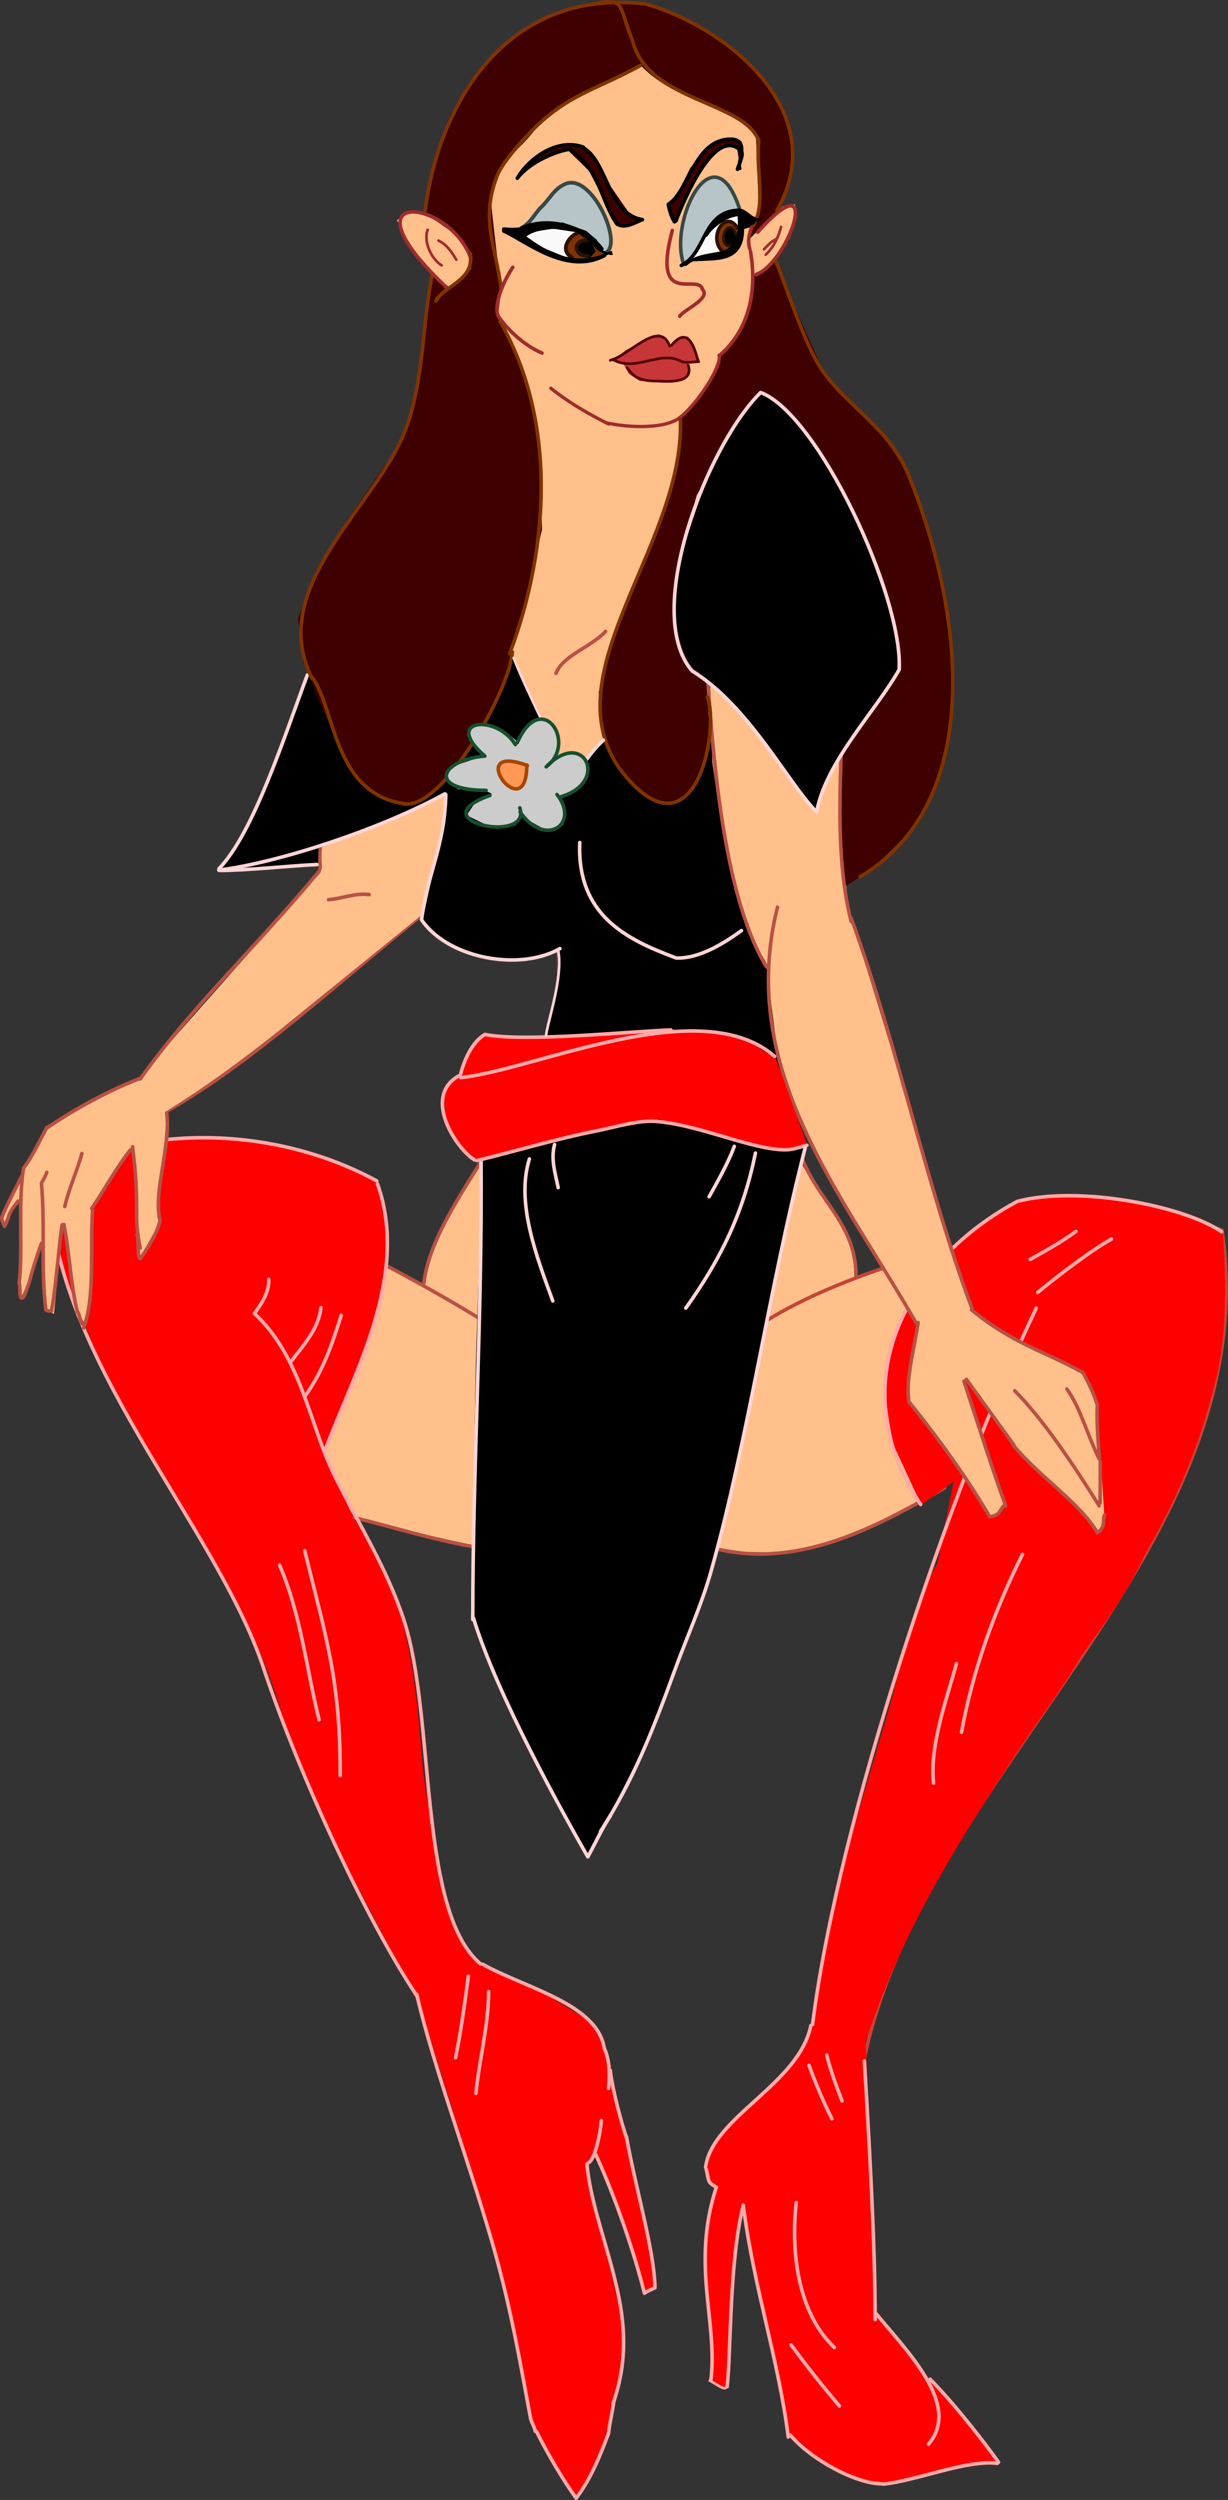 <?xml version="1.0" encoding="UTF-8" standalone="no"?>
<!-- Created with Inkscape (http://www.inkscape.org/) -->

<svg
   xmlns:osb="http://www.openswatchbook.org/uri/2009/osb"
   xmlns:dc="http://purl.org/dc/elements/1.1/"
   xmlns:cc="http://creativecommons.org/ns#"
   xmlns:rdf="http://www.w3.org/1999/02/22-rdf-syntax-ns#"
   xmlns:svg="http://www.w3.org/2000/svg"
   xmlns="http://www.w3.org/2000/svg"
   xmlns:sodipodi="http://sodipodi.sourceforge.net/DTD/sodipodi-0.dtd"
   xmlns:inkscape="http://www.inkscape.org/namespaces/inkscape"
   width="164.314"
   height="334.472"
   viewBox="-0.2 -284 182.594 371.683"
   version="1.1"
   id="svg8"
   inkscape:version="0.92.4 (unknown)"
   sodipodi:docname="magnolia_size.svg"
   inkscape:export-filename="/home/fedus/Drawings/NewWare/Magnolia/magnolia_preview.png"
   inkscape:export-xdpi="90"
   inkscape:export-ydpi="90">
  <rect x="-0.2" y="-284" width="182.594" height="371.683" fill="#333333" stroke="none"/>
  <defs
     id="defs2">
    <linearGradient
       id="linearGradient1665"
       osb:paint="solid">
      <stop
         style="stop-color:#ff6600;stop-opacity:1;"
         offset="0"
         id="stop1663" />
    </linearGradient>
  </defs>
  <sodipodi:namedview
     id="base"
     pagecolor="#ffffff"
     bordercolor="#666666"
     borderopacity="1.0"
     inkscape:pageopacity="0.0"
     inkscape:pageshadow="2"
     inkscape:zoom="1.4220035"
     inkscape:cx="94.673868"
     inkscape:cy="172.59648"
     inkscape:document-units="mm"
     inkscape:current-layer="layer2"
     showgrid="false"
     inkscape:object-nodes="false"
     inkscape:window-width="1366"
     inkscape:window-height="694"
     inkscape:window-x="0"
     inkscape:window-y="25"
     inkscape:window-maximized="1"
     inkscape:pagecheckerboard="true"
     fit-margin-top="0"
     fit-margin-left="0"
     fit-margin-right="0"
     fit-margin-bottom="0"
     units="px"
     scale-x="4.2"
     viewbox-y="-284"
     viewbox-x="-0.2" />
  <g
     inkscape:groupmode="layer"
     id="layer2"
     inkscape:label="Layer 2"
     style="display:inline"
     transform="translate(1201.853,-215.729)">
    <path
       style="fill:#ffc08b;fill-opacity:1;stroke:none;stroke-width:0.265px;stroke-linecap:butt;stroke-linejoin:miter;stroke-opacity:1"
       d="m -1127.586,100.196 -8.844,13.992 c -1.009,3.158 -2.353,5.894 -2.673,8.822 l -13.165,-6.944 -6.346,31.263 7.751,9.889 19.511,4.342 26.192,-2.204 9.288,2.438 4.532,0.676 5.759,0.098 c 8.623,-1.299 15.213,-5.075 22.65,-8.824 l 6.147,-36.883 -17.907,4.544 c -0.288,-2.333 -0.239,-4.75 -1.872,-6.747 l -9.353,-14.634 z"
       id="path1609"
       inkscape:connector-curvature="0"
       sodipodi:nodetypes="ccccccccccccccccc" />
    <path
       style="opacity:1;fill:none;fill-opacity:1;stroke:#b85144;stroke-width:0.529;stroke-linecap:round;stroke-linejoin:round;stroke-miterlimit:4;stroke-dasharray:none;stroke-dashoffset:0;stroke-opacity:1"
       d="m -1122.265,133.698 c -2.936,-2.777 -12.948,-8.958 -24.633,-14.99"
       id="path1000"
       inkscape:connector-curvature="0" />
    <path
       style="fill:#ff0000;fill-opacity:1;stroke:none;stroke-width:0.265px;stroke-linecap:butt;stroke-linejoin:miter;stroke-opacity:1"
       d="m -1146.272,107.222 1.824,6.164 -0.424,9.622 c -2.581,9.284 -5.899,16.545 -8.931,24.589 l 3.742,8.553 c 2.684,4.583 5.238,9.23 7.216,14.165 2.744,9.872 3.036,17.291 3.742,25.123 l 2.673,17.373 1.685,5.029 3.046,5.229 9.701,4.441 7.751,4.811 1.472,2.439 1.468,3.708 0.802,4.276 6.147,28.865 -1.864,0.951 c -1.622,-7.186 -4.755,-13.895 -7.49,-20.729 l -1.336,2.138 5.88,24.054 c -0.164,7.058 -1.637,11.058 -2.806,15.769 l -1.446,4.281 -2.727,4.806 c -1.648,-0.765 -2.034,-2.445 -3.003,-4.001 -1.532,-2.459 -2.761,-5.171 -4.183,-7.759 l -5.078,-25.391 -10.958,-35.012 c -6.901,-14.453 -15.552,-27.887 -20.58,-43.431 -4.117,-14.545 -11.152,-24.922 -17.64,-36.081 -5.352,-7.753 -8.862,-15.084 -11.803,-22.388 -0.991,-2.462 -2.027,-4.719 -2.944,-7.189 -0.422,-1.136 -0.522,-2.503 -1.111,-3.625 l -3.119,-12.368 10.691,-3.475 9.968,-1.148 7.791,0.104 10.257,1.468 5.935,2.084 z"
       id="path1621"
       inkscape:connector-curvature="0"
       sodipodi:nodetypes="cccccccccccccccccccccccscccccsscccccccc" />
    <path
       style="opacity:1;fill:none;fill-opacity:1;stroke:#ffaaaa;stroke-width:0.529;stroke-linecap:round;stroke-linejoin:round;stroke-miterlimit:4;stroke-dasharray:none;stroke-dashoffset:0;stroke-opacity:1"
       d="m -1194.695,107.773 c 0.272,25.473 24.712,50.615 31.805,71.896 5.4,16.2 15.369,37.63 22.827,48.799"
       id="path1217"
       inkscape:connector-curvature="0"
       sodipodi:nodetypes="ccc" />
    <path
       style="opacity:1;fill:none;fill-opacity:1;stroke:#b85144;stroke-width:0.529;stroke-linecap:round;stroke-linejoin:round;stroke-miterlimit:4;stroke-dasharray:none;stroke-dashoffset:0;stroke-opacity:1"
       d="m -1105.427,158.02 c -15.674,8.464 -29.306,2.996 -43.958,-0.667"
       id="path1297"
       inkscape:connector-curvature="0"
       sodipodi:nodetypes="cc" />
    <path
       style="opacity:1;fill:none;fill-opacity:1;stroke:#b85144;stroke-width:0.529;stroke-linecap:round;stroke-linejoin:round;stroke-miterlimit:4;stroke-dasharray:none;stroke-dashoffset:0;stroke-opacity:1"
       d="m -1138.568,67.148 c -13.312,10.681 -25.869,22.457 -38.487,29.667"
       id="path1153"
       inkscape:connector-curvature="0" />
    <path
       style="opacity:1;fill:none;fill-opacity:1;stroke:#c34539;stroke-width:0.529;stroke-linecap:round;stroke-linejoin:round;stroke-miterlimit:4;stroke-dasharray:none;stroke-dashoffset:0;stroke-opacity:1"
       d="m -1095.375,134.281 c 10.404,-13.902 59.508,-25.475 75.028,-19.655 6.832,47.43 -44.6,80.197 -53.275,123.574"
       id="path1227"
       inkscape:connector-curvature="0"
       sodipodi:nodetypes="ccc" />
    <path
       style="opacity:1;fill:none;fill-opacity:1;stroke:#b85144;stroke-width:0.529;stroke-linecap:round;stroke-linejoin:round;stroke-miterlimit:4;stroke-dasharray:none;stroke-dashoffset:0;stroke-opacity:1"
       d="m -1083.28,102.531 c 2.237,7.52 8.504,10.677 8.504,18.899"
       id="path1209"
       inkscape:connector-curvature="0" />
    <path
       style="opacity:1;fill:none;fill-opacity:1;stroke:#b85144;stroke-width:0.529;stroke-linecap:round;stroke-linejoin:round;stroke-miterlimit:4;stroke-dasharray:none;stroke-dashoffset:0;stroke-opacity:1"
       d="m -1100.883,160.158 c 14.505,6.654 27.94,-0.731 39.289,-7.216"
       id="path1299"
       inkscape:connector-curvature="0" />
    <path
       style="opacity:1;fill:none;fill-opacity:1;stroke:#b85144;stroke-width:0.529;stroke-linecap:round;stroke-linejoin:round;stroke-miterlimit:4;stroke-dasharray:none;stroke-dashoffset:0;stroke-opacity:1"
       d="m -1119.046,73.248 c 1.76,19.573 -18.38,35.518 -19.984,49.264"
       id="path1203"
       inkscape:connector-curvature="0"
       sodipodi:nodetypes="cc" />
    <path
       style="fill:#000000;fill-opacity:1;stroke:none;stroke-width:0.265px;stroke-linecap:butt;stroke-linejoin:miter;stroke-opacity:1"
       d="m -1082.223,102.354 -2.582,10.649 -5.14,24.397 -2.049,9.033 -4.138,18.653 -9.827,25.702 -8.645,17.007 -7.138,-12.895 -6.859,-14.768 -3.439,-8.998 0.756,-37.042 0.946,-29.714 14.74,-10.541 z"
       id="path1631"
       inkscape:connector-curvature="0"
       sodipodi:nodetypes="cccccccccccccc" />
    <path
       style="opacity:1;fill:none;fill-opacity:1;stroke:#000000;stroke-width:0.529;stroke-linecap:round;stroke-linejoin:round;stroke-miterlimit:4;stroke-dasharray:none;stroke-dashoffset:0;stroke-opacity:1"
       d="m -1122.532,4.34 c -18.495,11.078 -28.865,13.149 -28.865,36.482"
       id="path1149"
       inkscape:connector-curvature="0"
       sodipodi:nodetypes="cc" />
    <path
       style="fill:#ffc08b;fill-opacity:1;stroke:none;stroke-width:0.265px;stroke-linecap:butt;stroke-linejoin:miter;stroke-opacity:1"
       d="m -1091.028,-33.068 0.378,-0.283 5.008,-4.252 1.795,-0.283 0.283,1.89 -0.994,3.046 -2.974,4.513 -3.591,1.134 c 0,0 0.189,-11.528 0.095,-5.764 z"
       id="path1613"
       inkscape:connector-curvature="0"
       sodipodi:nodetypes="cccccccccc" />
    <path
       style="fill:#ffc08b;fill-opacity:1;stroke:none;stroke-width:0.265px;stroke-linecap:butt;stroke-linejoin:miter;stroke-opacity:1"
       d="m -1131.944,-30.8 -4.725,-4.913 -4.819,-1.135 -1.512,1.323 1.228,2.835 4.441,5.953 4.347,2.457 z"
       id="path1611"
       inkscape:connector-curvature="0"
       sodipodi:nodetypes="cccccccc" />
    <path
       style="opacity:1;fill:none;fill-opacity:1;stroke:#ffd5d5;stroke-width:0.529;stroke-linecap:round;stroke-linejoin:round;stroke-miterlimit:4;stroke-dasharray:none;stroke-dashoffset:0;stroke-opacity:1"
       d="m -1130.527,104.232 c 0.193,23.544 -1.23,45.223 -1.23,68.277"
       id="path1311"
       inkscape:connector-curvature="0"
       sodipodi:nodetypes="cc" />
    <path
       style="opacity:1;fill:none;fill-opacity:1;stroke:#ffaaaa;stroke-width:0.529;stroke-linecap:round;stroke-linejoin:round;stroke-miterlimit:4;stroke-dasharray:none;stroke-dashoffset:0;stroke-opacity:1"
       d="m -1146.024,107.304 c -9.529,-5.172 -20.911,-7.3 -31.75,-6.096"
       id="path1333"
       inkscape:connector-curvature="0"
       sodipodi:nodetypes="cc" />
    <path
       style="fill:#ff0000;stroke:none;stroke-width:0.265px;stroke-linecap:butt;stroke-linejoin:miter;stroke-opacity:1"
       d="m -1095.749,256.784 c -2.305,6.412 -1.284,13.274 -0.892,20.637 l 0.389,8.338 2.054,0.993 1.333,-16.051 0.367,-5.028 1.159,-6.451 c 1.324,12.27 4.507,22.868 6.76,34.302 l 5.28,4.67 7.816,3.081 12.111,-2.644 5.749,-0.777 -5.114,-6.593 -2.634,-3.32 -1.746,-1.882 -0.882,-0.553 -7.751,-10.156 -1.587,-40.058 c 5.242,-16.1 13.38,-29.066 22.066,-42.359 3.188,-4.879 7.021,-9.884 9.998,-14.988 3.153,-4.558 6.415,-8.498 9.362,-14.881 4.222,-7.56 8.046,-15.089 10.943,-27.497 1.259,-6.135 1.257,-12.966 0.737,-20.88 l -5.911,-2.45 -3.911,-1.227 c -2.36,-0.164 -4.145,-0.948 -6.472,-1.209 -4.63,-0.52 -9.236,-0.415 -14.378,0.376 -3.09,2.348 -6.446,3.766 -9.221,7.216 l -6.548,7.484 -3.341,8.018 c -1.024,4.134 0.061,9.85 0.802,13.631 l 4.143,8.954 4.811,-3.474 -2.405,12.161 c -4.16,6.917 -5.438,16.14 -8.018,24.322 l -6.949,23.52 -3.602,21.176 -3.615,6.085 -9.622,9.354 -2.047,3.245 -0.363,2.597 0.465,1.401 z"
       id="path1623"
       inkscape:connector-curvature="0"
       sodipodi:nodetypes="ccccccccccccccccccsccccccsccccccccccccccccc" />
    <path
       style="opacity:1;fill:none;fill-opacity:1;stroke:#ffaaaa;stroke-width:0.529;stroke-linecap:round;stroke-linejoin:round;stroke-miterlimit:4;stroke-dasharray:none;stroke-dashoffset:0;stroke-opacity:1"
       d="m -1065.161,155.411 c -12.221,-18.322 -1.72,-36.428 14.363,-45.059 8.945,-2.384 24.628,0.585 30.383,4.509"
       id="path1343"
       inkscape:connector-curvature="0"
       sodipodi:nodetypes="ccc" />
    <path
       style="opacity:1;fill:none;fill-opacity:1;stroke:#ffaaaa;stroke-width:0.529;stroke-linecap:round;stroke-linejoin:round;stroke-miterlimit:4;stroke-dasharray:none;stroke-dashoffset:0;stroke-opacity:1"
       d="m -1047.964,126.215 c -13.036,27.269 -29.499,76.362 -33.266,106.498"
       id="path1231"
       inkscape:connector-curvature="0"
       sodipodi:nodetypes="cc" />
    <path
       style="fill:#ffc08b;fill-opacity:1;stroke:none;stroke-width:0.265px;stroke-linecap:butt;stroke-linejoin:miter;stroke-opacity:1"
       d="m -1094.736,21.445 -2.94,13.898 5.88,37.418 7.751,22.451 c 4.834,12.169 12.083,22.579 18.509,33.474 l -1.404,7.953 -0.01,3.401 0.542,0.876 7.071,9.403 4.623,7.167 2.139,-2.071 -6.083,-18.775 7.851,10.827 7.592,7.224 4.665,4.964 0.703,-2.506 -0.498,-7.947 -0.771,-4.877 0.166,-3.881 -2.207,-4.607 -8.193,-4.04 -8.242,-5.181 -18.453,-60.28 -2.125,-38.741 z"
       id="path1607"
       inkscape:connector-curvature="0"
       sodipodi:nodetypes="ccccccccccccccccccccccccc" />
    <path
       style="opacity:1;fill:none;fill-opacity:1;stroke:#000000;stroke-width:0.529;stroke-linecap:round;stroke-linejoin:round;stroke-miterlimit:4;stroke-dasharray:none;stroke-dashoffset:0;stroke-opacity:1"
       d="m -1097.409,23.851 c -2.118,-9.155 -0.043,-30.129 9.087,-31.271"
       id="path1107"
       inkscape:connector-curvature="0" />
    <path
       style="opacity:1;fill:none;fill-opacity:1;stroke:#b85144;stroke-width:0.529;stroke-linecap:round;stroke-linejoin:round;stroke-miterlimit:4;stroke-dasharray:none;stroke-dashoffset:0;stroke-opacity:1"
       d="m -1151.13,40.154 c -1.267,6.613 -3.729,13.881 -3.309,20.911"
       id="path1151"
       inkscape:connector-curvature="0"
       sodipodi:nodetypes="cc" />
    <path
       style="fill:#ffc08b;fill-opacity:1;stroke:none;stroke-width:0.265px;stroke-linecap:butt;stroke-linejoin:miter;stroke-opacity:1"
       d="m -1145.25,35.61 -9.889,10.958 c -0.182,3.759 1.198,7.08 0.956,11.187 -0.025,0.43 -0.071,1.126 -0.054,1.789 0.015,0.541 0.105,1.059 0.01,1.391 -0.315,1.083 -0.903,1.06 -1.712,2.205 l -25.802,29.187 c -4.772,2.122 -9.326,4.426 -13.347,7.173 l -1.016,1.332 -5.67,11.528 0.567,1.512 c 0.559,-1.047 0.845,-2.313 1.8,-3.044 0.896,-2.166 0.364,0.302 0.613,-0.013 l -0.145,11.562 0.112,2.073 0.967,-1.952 2.324,-6.547 v 10.205 l 1.512,0.945 1.128,-11.885 0.573,-1.534 1.699,12.852 1.325,2.267 c 0.91,-5.565 0.633,-11.842 0.945,-17.765 l 6.237,-9.071 0.896,16.677 3.073,-5.338 c -0.491,-5.25 0.622,-10.959 0.945,-16.442 5.386,-3.336 10.976,-7.386 16.716,-11.964 l 21.837,-17.707 4.158,-18.332 z"
       id="path1605"
       inkscape:connector-curvature="0"
       sodipodi:nodetypes="ccsssccccccccccccccccccccccccccc" />
    <path
       style="fill:#000000;fill-opacity:1;stroke:none;stroke-width:0.265px;stroke-linecap:butt;stroke-linejoin:miter;stroke-opacity:1"
       d="m -1149.526,19.307 c -2.673,5.524 -6.385,10.197 -8.018,16.571 l -7.484,18.709 -4.811,6.682 15.082,-0.936 c 0.039,-0.501 0,-0.905 0.041,-1.403 0.024,-0.311 -0.01,-0.68 0.045,-1.069 l 19.309,-8.085 1.069,-28.331 z"
       id="path1625"
       inkscape:connector-curvature="0"
       sodipodi:nodetypes="cccccscccc" />
    <path
       style="opacity:1;fill:none;fill-opacity:1;stroke:#ffd5d5;stroke-width:0.529;stroke-linecap:round;stroke-linejoin:round;stroke-miterlimit:4;stroke-dasharray:none;stroke-dashoffset:0;stroke-opacity:1"
       d="m -1169.418,61.143 c 3.938,0.019 11.129,-0.75 14.49,-0.878"
       id="path1413"
       inkscape:connector-curvature="0"
       sodipodi:nodetypes="cc" />
    <path
       style="opacity:1;fill:none;fill-opacity:1;stroke:#ffd5d5;stroke-width:0.529;stroke-linecap:round;stroke-linejoin:round;stroke-miterlimit:4;stroke-dasharray:none;stroke-dashoffset:0;stroke-opacity:1"
       d="m -1156.351,32.084 c -3.444,9.199 -7.993,23.482 -13.15,28.813"
       id="path1195"
       inkscape:connector-curvature="0"
       sodipodi:nodetypes="cc" />
    <path
       style="fill:#ffc08b;fill-opacity:1;stroke:none;stroke-width:0.265px;stroke-linecap:butt;stroke-linejoin:miter;stroke-opacity:1"
       d="m -1103.289,-61.676 -0.267,-1.069 -20.58,6.949 -10.958,18.709 5.345,38.754 -2.94,32.072 14.7,24.054 12.829,-5.078 11.76,-64.412 c 3.625,-9.721 4.637,-23.919 6.682,-36.349 z"
       id="path1603"
       inkscape:connector-curvature="0"
       sodipodi:nodetypes="ccccccccccc" />
    <path
       style="fill:#c83737;fill-opacity:1;stroke:none;stroke-width:0.265px;stroke-linecap:butt;stroke-linejoin:miter;stroke-opacity:1"
       d="m -1110.872,-14.641 1.89,-1.606 3.496,-1.606 1.417,-0.756 1.701,1.795 1.417,-1.417 h 1.228 l 1.465,3.685 -1.559,0.283 0.283,1.606 -1.323,0.756 -2.173,0.472 -3.874,-0.189 -1.606,-1.039 -1.039,-1.795 z"
       id="path1661"
       inkscape:connector-curvature="0"
       sodipodi:nodetypes="cccccccccccccccc" />
    <path
       style="fill:#b7c4c8;fill-opacity:1;stroke:none;stroke-width:0.265px;stroke-linecap:butt;stroke-linejoin:miter;stroke-opacity:1"
       d="m -1100.317,-28.881 -0.5,-4.264 1.537,-5.145 1.537,-2.606 1.871,-0.935 2.472,0.802 1.336,4.076 -3.207,1.47 -1.871,2.339 -2.005,3.207 -1.438,1.525 z"
       id="path1659"
       inkscape:connector-curvature="0"
       sodipodi:nodetypes="cccccccccccc" />
    <path
       style="fill:#b7c4c8;fill-opacity:1;stroke:none;stroke-width:0.28px;stroke-linecap:butt;stroke-linejoin:miter;stroke-opacity:1"
       d="m -1124.495,-34.405 2.926,-3.074 2.78,-3.006 2.195,-0.615 1.756,0.82 1.902,2.118 1.244,3.689 0.293,3.04 -0.805,0.649 -4.682,-3.894 z"
       id="path1657"
       inkscape:connector-curvature="0"
       sodipodi:nodetypes="ccccccccccc" />
    <path
       style="fill:#f9f9f9;fill-opacity:1;stroke:none;stroke-width:0.265px;stroke-linecap:butt;stroke-linejoin:miter;stroke-opacity:1"
       d="m -1095.117,-36.007 -5.077,7.002 c 2.132,-1.244 4.16,-0.917 6.237,-1.323 l 1.89,-1.701 0.661,-2.835 -1.067,-1.939 z"
       id="path1643"
       inkscape:connector-curvature="0"
       sodipodi:nodetypes="ccccccc" />
    <path
       style="fill:#803300;fill-opacity:1;stroke:none;stroke-width:0.265px;stroke-linecap:butt;stroke-linejoin:miter;stroke-opacity:1"
       d="m -1092.398,-34.296 -1.228,-0.992 -1.512,0.614 -0.331,2.457 0.992,1.465 1.606,-0.945 0.472,-1.181 z"
       id="path1649"
       inkscape:connector-curvature="0" />
    <path
       style="opacity:1;fill:none;fill-opacity:1;stroke:#2b1100;stroke-width:0.529;stroke-linecap:round;stroke-linejoin:round;stroke-miterlimit:4;stroke-dasharray:none;stroke-dashoffset:0;stroke-opacity:1"
       d="m -1094.669,-30.94 c -2.18,-2.172 0.616,-6.305 2.272,-3.408"
       id="path191"
       inkscape:connector-curvature="0" />
    <path
       style="fill:#000000;fill-opacity:1;stroke:none;stroke-width:0.265px;stroke-linecap:butt;stroke-linejoin:miter;stroke-opacity:1"
       d="m -1092.733,-33.581 -0.542,-0.893 -0.873,0.225 -0.472,1.465 0.331,0.709 0.814,0.258 0.588,-0.164 c 0.276,-0.501 0.489,-1.01 0.153,-1.599 z"
       id="path1651"
       inkscape:connector-curvature="0"
       sodipodi:nodetypes="cccccccc" />
    <path
       style="fill:#f9f9f9;stroke:none;stroke-width:0.28px;stroke-linecap:butt;stroke-linejoin:miter;stroke-opacity:1"
       d="m -1122.247,-34.947 -0.31,-0.2 -2.519,2.079 4.656,2.898 4.338,0.427 4.035,-0.483 -1.06,-1.688 -4.562,-2.988 z"
       id="path1641"
       inkscape:connector-curvature="0"
       sodipodi:nodetypes="ccccccccc" />
    <path
       style="fill:#803300;stroke:none;stroke-width:0.28px;stroke-linecap:butt;stroke-linejoin:miter;stroke-opacity:1"
       d="m -1116.009,-33.688 -1.353,1.059 -0.548,0.956 0.772,1.867 3.973,-0.143 1.186,-0.631 -2.53,-2.223 z"
       id="path1647"
       inkscape:connector-curvature="0"
       sodipodi:nodetypes="cccccccc" />
    <path
       style="opacity:1;fill:none;fill-opacity:1;stroke:#2b1100;stroke-width:0.56;stroke-linecap:round;stroke-linejoin:round;stroke-miterlimit:4;stroke-dasharray:none;stroke-dashoffset:0;stroke-opacity:1"
       d="m -1115.57,-33.79 c -1.685,0.168 -3.461,2.691 -1.463,3.757"
       id="path189"
       inkscape:connector-curvature="0" />
    <path
       style="fill:#000000;fill-opacity:1;stroke:none;stroke-width:0.28px;stroke-linecap:butt;stroke-linejoin:miter;stroke-opacity:1"
       d="m -1112.816,-31.136 -0.466,-1.449 -1.604,-1.353 -3.518,-1.256 -4.087,0.145 -2.224,0.87 -2.328,-0.048 2.793,1.739 5.949,2.802 0.879,-0.145 -4.604,-1.884 -2.017,-1.449 1.5,-0.676 2.69,-0.435 3.569,0.531 z"
       id="path1653"
       inkscape:connector-curvature="0" />
    <path
       style="fill:#000000;fill-opacity:1;stroke:none;stroke-width:0.28px;stroke-linecap:butt;stroke-linejoin:miter;stroke-opacity:1"
       d="m -1114.265,-32.537 -1.603,0.386 -0.466,1.208 1.034,0.773 0.828,0.386 0.985,-1.102 z"
       id="path1645"
       inkscape:connector-curvature="0"
       sodipodi:nodetypes="ccccccc" />
    <path
       style="opacity:1;fill:none;fill-opacity:1;stroke:#2b1100;stroke-width:0.56;stroke-linecap:round;stroke-linejoin:round;stroke-miterlimit:4;stroke-dasharray:none;stroke-dashoffset:0;stroke-opacity:1"
       d="m -1114.253,-32.56 c -2.785,-0.297 -2.613,2.36 -0.366,2.36"
       id="path193"
       inkscape:connector-curvature="0"
       sodipodi:nodetypes="cc" />
    <path
       style="fill:#3b0000;fill-opacity:1;stroke:none;stroke-width:0.265px;stroke-linecap:butt;stroke-linejoin:miter;stroke-opacity:1"
       d="m -1102.821,-37.621 1.133,2.402 1.34,-3.003 2.272,-4.544 2.005,-2.673 2.272,-1.403 1.336,0.601 0.468,3.007 0.201,-4.076 -2.405,-0.267 -2.539,1.136 -2.673,3.14 -2.272,4.544 z"
       id="path1639"
       inkscape:connector-curvature="0"
       sodipodi:nodetypes="cccccccccccccc" />
    <path
       style="opacity:1;fill:none;fill-opacity:1;stroke:#374845;stroke-width:0.56;stroke-linecap:round;stroke-linejoin:round;stroke-miterlimit:4;stroke-dasharray:none;stroke-dashoffset:0;stroke-opacity:1"
       d="m -1124.488,-34.421 c 1.236,-0.557 2.097,-2.29 2.846,-2.99 1.423,-1.328 1.814,-2.657 3.584,-3.484 3.927,-1.834 8.714,8.789 6.108,10.179"
       id="path171"
       inkscape:connector-curvature="0"
       sodipodi:nodetypes="cccc" />
    <path
       style="fill:#3b0000;fill-opacity:1;stroke:none;stroke-width:0.265px;stroke-linecap:butt;stroke-linejoin:miter;stroke-opacity:1"
       d="m -1124.603,-42.833 5.479,-2.74 1.604,-0.267 3.074,3.007 3.341,6.481 0.935,1.67 3.474,-0.802 -1.871,-1.203 -3.474,-5.011 -2.272,-3.942 -1.871,-1.203 -2.806,0.468 -3.14,1.069 z"
       id="path1637"
       inkscape:connector-curvature="0" />
    <path
       style="fill:#000000;fill-opacity:1;stroke:none;stroke-width:0.265px;stroke-linecap:butt;stroke-linejoin:miter;stroke-opacity:1"
       d="m -1129.96,104.043 9.219,-18.573 1.628,-7.578 -0.075,-4.654 -4.725,0.945 c -0.963,0.577 -2.303,0.209 -3.265,0.175 -1.998,-0.071 -3.619,-0.573 -5.617,-1.309 -2.748,-0.527 -4.521,-2.586 -6.426,-4.436 l 3.402,-15.974 1.134,-11.339 8.504,-12.095 8.883,18.71 14.363,-18.521 6.426,2.268 0.378,13.607 c 0.786,5.958 1.795,11.665 3.202,17.414 0.631,2.577 1.643,5.2 2.23,7.793 l 2.506,4.275 1.701,13.04 3.402,12.662 -1.89,5.292 z"
       id="path1633"
       inkscape:connector-curvature="0"
       sodipodi:nodetypes="cccccscccccccccscccccc" />
    <path
       style="fill:#3e0000;fill-opacity:1;stroke:none;stroke-width:0.265px;stroke-linecap:butt;stroke-linejoin:miter;stroke-opacity:1"
       d="m -1100.749,-6.217 -0.668,6.014 -1.737,7.884 -3.207,7.216 -3.474,8.285 -1.47,5.212 -1.737,6.281 c 0.269,2.257 -0.151,4.4 1.069,6.815 l 2.005,4.544 c 1.759,1.65 3.237,3.86 5.479,4.544 0.98,0.624 2.049,0.713 3.207,0.267 1.15,-0.899 2.383,-1.715 2.673,-3.475 1.256,-1.23 1.625,-4.234 2.405,-6.414 l -0.668,-8.553 -2.94,-2.272 -1.737,-5.746 0.3,-8.725 2.774,-10.251 7.484,-13.23 2.138,-1.737 3.954,2.438 9.009,13.598 6.147,14.967 1.336,10.156 -8.551,12.328 -0.333,10.083 0.866,9.528 3.608,-2.272 6.548,-6.281 3.742,-7.484 1.737,-7.751 0.401,-11.092 -1.737,-10.557 -4.276,-15.101 -5.212,-7.751 -7.885,-8.018 -5.88,-13.23 -1.336,-3.341 -3.14,1.873 -1.401,6.947 -2,2.829 -1.209,1.848 -0.811,0.998 -1.527,3.914 z"
       id="path1619"
       inkscape:connector-curvature="0"
       sodipodi:nodetypes="ccccccccccccccccccccccccccccccccccccccccccccc" />
    <path
       style="opacity:1;fill:none;fill-opacity:1;stroke:#b85144;stroke-width:0.529;stroke-linecap:round;stroke-linejoin:round;stroke-miterlimit:4;stroke-dasharray:none;stroke-dashoffset:0;stroke-opacity:0.989"
       d="m -1087.252,-6.885 c 19.011,19.54 5.862,52.046 11.76,75.637"
       id="path1109"
       inkscape:connector-curvature="0"
       sodipodi:nodetypes="cc" />
    <path
       style="opacity:1;fill:none;fill-opacity:1;stroke:#2b1100;stroke-width:0.397;stroke-linecap:round;stroke-linejoin:round;stroke-miterlimit:4;stroke-dasharray:none;stroke-dashoffset:0;stroke-opacity:1"
       d="m -1092.564,-33.282 c -1.231,-3.629 -3.42,2.306 -0.368,1.54"
       id="path199"
       inkscape:connector-curvature="0"
       sodipodi:nodetypes="cc" />
    <path
       style="fill:#3e0000;fill-opacity:1;stroke:none;stroke-width:0.265px;stroke-linecap:butt;stroke-linejoin:miter;stroke-opacity:1"
       d="m -1137.755,-27.254 -1.561,9.399 -0.849,9.073 c -1.405,3.204 -2.603,6.96 -4.347,9.26 l -6.237,9.071 -4.347,6.993 -2.646,7.182 0.756,6.426 5.575,13.324 3.307,5.008 6.048,3.213 c 1.753,-0.588 3.688,-0.815 4.725,-2.835 4.243,-3.254 6.397,-8.596 9.26,-13.229 1.413,-2.435 2.167,-6.409 2.835,-10.583 1.743,-3.884 2.522,-9.698 3.78,-14.552 l -0.378,-11.717 c -0.519,-4.927 -1.45,-10.009 -3.969,-15.686 l -1.89,-3.213 c -0.649,-1.884 0.289,-3.518 0.032,-5.872 -0.395,-3.616 -1.169,-9.645 -1.467,-13.378 0.629,-4.622 4.539,-6.577 6.886,-9.972 2.604,-2.781 3.74,-3.451 7.213,-5.113 l 5.573,-2.611 2.739,-1.419 c 1.963,2.065 4.493,3.508 7.16,4.634 l 7.437,3.045 2.457,2.281 0.435,11.033 -1.401,4.795 4.001,-4.066 1.889,-4.424 0.813,-4.991 -1.506,-5.494 -1.958,-3.344 -3.34,-4.091 c -3.567,-2.765 -7.019,-5.209 -10.836,-7.221 l -4.511,-1.309 -5.987,-0.495 -7.371,1.605 c -4.412,1.887 -7.05,4.735 -10.766,7.782 -2.677,3.922 -5.752,7.597 -6.377,12.545 -1.616,2.909 -2.063,6.025 -2.174,9.687 l 4.253,2.975 2.646,3.024 -0.189,2.268 -3.213,2.646 z"
       id="path1615"
       inkscape:connector-curvature="0"
       sodipodi:nodetypes="ccccccccccccccccccscccccccccccccccccccccccccccc" />
    <path
       style="opacity:1;fill:none;fill-opacity:1;stroke:#803300;stroke-width:0.529;stroke-linecap:round;stroke-linejoin:round;stroke-miterlimit:4;stroke-dasharray:none;stroke-dashoffset:0;stroke-opacity:1"
       d="m -1127.709,-20.481 c 8.248,14.295 7.593,32.992 1.436,49.41"
       id="path1075"
       inkscape:connector-curvature="0"
       sodipodi:nodetypes="cc" />
    <path
       style="opacity:1;fill:none;fill-opacity:1;stroke:#803300;stroke-width:0.529;stroke-linecap:round;stroke-linejoin:round;stroke-miterlimit:4;stroke-dasharray:none;stroke-dashoffset:0;stroke-opacity:1"
       d="m -1106.829,-58.535 c -6.279,3.434 -9.897,4.095 -14.601,8.227 -1.706,1.499 -5.333,5.342 -6.545,7.791 -2.782,6.661 -0.379,10.815 0.44,17.113"
       id="path1063"
       inkscape:connector-curvature="0"
       sodipodi:nodetypes="cscc" />
    <path
       style="opacity:1;fill:none;fill-opacity:1;stroke:#b85144;stroke-width:0.529;stroke-linecap:round;stroke-linejoin:round;stroke-miterlimit:4;stroke-dasharray:none;stroke-dashoffset:0;stroke-opacity:1"
       d="m -1097.409,22.514 c 0.935,17.085 2.186,41.075 9.285,52.914"
       id="path1111"
       inkscape:connector-curvature="0"
       sodipodi:nodetypes="cc" />
    <path
       style="opacity:1;fill:none;fill-opacity:1;stroke:#a02c2c;stroke-width:0.529;stroke-linecap:round;stroke-linejoin:round;stroke-miterlimit:4;stroke-dasharray:none;stroke-dashoffset:0;stroke-opacity:1"
       d="m -1102.084,-34.013 c -3.143,11.698 3.985,6.238 4.48,8.795 1.324,1.324 -2.942,3.096 -3.383,3.978"
       id="path113"
       inkscape:connector-curvature="0"
       sodipodi:nodetypes="ccc" />
    <path
       style="fill:#000000;fill-opacity:1;stroke:none;stroke-width:0.265px;stroke-linecap:butt;stroke-linejoin:miter;stroke-opacity:1"
       d="m -1088.949,-9.728 c -1.709,1.23 -2.564,2.972 -3.402,4.725 -2.525,2.306 -3.336,5.755 -4.914,8.693 l -3.969,11.717 -0.945,8.126 2.457,6.804 5.103,4.536 c 5.136,5.691 9.528,11.701 13.796,17.765 1.476,-4.756 3.788,-8.648 6.071,-12.572 l 5.836,-7.838 c 0.732,-1.081 0.279,-4.236 0.378,-6.426 l -6.048,-16.82 -7.938,-13.607 c -1.785,-1.873 -3.362,-3.847 -6.426,-5.103 z"
       id="path1629"
       inkscape:connector-curvature="0"
       sodipodi:nodetypes="cccccccccccccc" />
    <path
       style="opacity:1;fill:none;fill-opacity:1;stroke:#a02c2c;stroke-width:0.529;stroke-linecap:round;stroke-linejoin:round;stroke-miterlimit:4;stroke-dasharray:none;stroke-dashoffset:0;stroke-opacity:1"
       d="m -1090.461,-30.894 c 1.006,5.87 -0.177,11.68 -4.63,15.497"
       id="path115"
       inkscape:connector-curvature="0"
       sodipodi:nodetypes="cc" />
    <path
       style="opacity:1;fill:none;fill-opacity:1;stroke:#a02c2c;stroke-width:0.529;stroke-linecap:round;stroke-linejoin:round;stroke-miterlimit:4;stroke-dasharray:none;stroke-dashoffset:0;stroke-opacity:1"
       d="m -1125.802,-28.532 c -1.653,2.427 -2.927,6.097 -2.102,7.355 0.592,0.904 3.016,3.931 6.449,5.402"
       id="path121"
       inkscape:connector-curvature="0"
       sodipodi:nodetypes="csc" />
    <path
       style="opacity:1;fill:none;fill-opacity:1;stroke:#a02c2c;stroke-width:0.497;stroke-linecap:round;stroke-linejoin:round;stroke-miterlimit:4;stroke-dasharray:none;stroke-dashoffset:0;stroke-opacity:1"
       d="m -1095.142,-15.464 c 0.565,1.652 -3.995,8.457 -6.558,9.745"
       id="path125"
       inkscape:connector-curvature="0"
       sodipodi:nodetypes="cc" />
    <path
       style="opacity:1;fill:none;fill-opacity:1;stroke:#a02c2c;stroke-width:0.497;stroke-linecap:round;stroke-linejoin:round;stroke-miterlimit:4;stroke-dasharray:none;stroke-dashoffset:0;stroke-opacity:1"
       d="m -1120.149,-10.547 c 2.918,2.334 6.014,4.023 8.61,5.327"
       id="path133"
       inkscape:connector-curvature="0" />
    <path
       style="opacity:1;fill:none;fill-opacity:1;stroke:#a02c2c;stroke-width:0.497;stroke-linecap:round;stroke-linejoin:round;stroke-miterlimit:4;stroke-dasharray:none;stroke-dashoffset:0;stroke-opacity:1"
       d="m -1101.844,-5.671 c -2.584,1.194 -7.225,0.891 -10.029,0.274"
       id="path135"
       inkscape:connector-curvature="0"
       sodipodi:nodetypes="cc" />
    <path
       style="opacity:1;fill:none;fill-opacity:1;stroke:#000000;stroke-width:0.529;stroke-linecap:round;stroke-linejoin:round;stroke-miterlimit:4;stroke-dasharray:none;stroke-dashoffset:0;stroke-opacity:1"
       d="m -1117.298,-46.013 c 4.48,2.932 4.62,7.734 6.992,11.056 1.216,0.742 2.654,-0.239 3.78,-0.661 -5.104,-0.778 -5.195,-8.625 -8.788,-10.678"
       id="path151"
       inkscape:connector-curvature="0" />
    <path
       style="opacity:1;fill:none;fill-opacity:1;stroke:#000000;stroke-width:0.529;stroke-linecap:round;stroke-linejoin:round;stroke-miterlimit:4;stroke-dasharray:none;stroke-dashoffset:0;stroke-opacity:1"
       d="m -1115.313,-46.391 c -3.782,-1.418 -8.087,1.58 -9.827,4.63 1.996,-2.586 6.024,-4.107 7.938,-4.347"
       id="path153"
       inkscape:connector-curvature="0"
       sodipodi:nodetypes="ccc" />
    <path
       style="opacity:1;fill:none;fill-opacity:1;stroke:#000000;stroke-width:0.529;stroke-linecap:round;stroke-linejoin:round;stroke-miterlimit:4;stroke-dasharray:none;stroke-dashoffset:0;stroke-opacity:1"
       d="m -1092.397,-43.1 c 0.032,-0.364 1.065,-2.209 0.535,-2.74 -3.872,-3.872 -8.59,7.493 -9.688,10.424"
       id="path157"
       inkscape:connector-curvature="0" />
    <path
       style="opacity:1;fill:none;fill-opacity:1;stroke:#000000;stroke-width:0.529;stroke-linecap:round;stroke-linejoin:round;stroke-miterlimit:4;stroke-dasharray:none;stroke-dashoffset:0;stroke-opacity:1"
       d="m -1101.752,-35.283 c -0.372,-0.521 -0.758,-1.625 -0.935,-2.606 3.092,-1.952 3.856,-9.564 9.154,-9.689 3.143,-0.074 1.018,3.5 1.47,4.343"
       id="path159"
       inkscape:connector-curvature="0"
       sodipodi:nodetypes="ccsc" />
    <path
       style="opacity:1;fill:none;fill-opacity:1;stroke:#000000;stroke-width:0.56;stroke-linecap:round;stroke-linejoin:round;stroke-miterlimit:4;stroke-dasharray:none;stroke-dashoffset:0;stroke-opacity:1"
       d="m -1127.129,-33.927 c 3.199,1.391 9.344,6.672 14.976,3.619"
       id="path169"
       inkscape:connector-curvature="0"
       sodipodi:nodetypes="cc" />
    <path
       style="opacity:1;fill:none;fill-opacity:1;stroke:#374845;stroke-width:0.529;stroke-linecap:round;stroke-linejoin:round;stroke-miterlimit:4;stroke-dasharray:none;stroke-dashoffset:0;stroke-opacity:1"
       d="m -1092.13,-37.354 c -3.972,-11.811 -10.551,2.238 -8.246,8.384"
       id="path173"
       inkscape:connector-curvature="0"
       sodipodi:nodetypes="cc" />
    <path
       style="opacity:1;fill:none;fill-opacity:1;stroke:#000000;stroke-width:0.397;stroke-linecap:round;stroke-linejoin:round;stroke-miterlimit:4;stroke-dasharray:none;stroke-dashoffset:0;stroke-opacity:1"
       d="m -1092.197,-36.419 c 0.626,8.073 -4.336,4.442 -7.885,7.484"
       id="path177"
       inkscape:connector-curvature="0" />
    <path
       style="opacity:1;fill:none;fill-opacity:1;stroke:#000000;stroke-width:0.529;stroke-linecap:round;stroke-linejoin:round;stroke-miterlimit:4;stroke-dasharray:none;stroke-dashoffset:0;stroke-opacity:1"
       d="m -1100.749,-28.802 c 3.805,-1.903 3.068,-8.121 8.686,-8.219 0.438,0.081 0.91,0.405 1.737,1.069 0.674,0.373 0.707,0.136 1.069,0 -0.221,1.07 -1.28,1.222 -2.272,1.47"
       id="path183"
       inkscape:connector-curvature="0"
       sodipodi:nodetypes="ccccc" />
    <path
       style="opacity:1;fill:none;fill-opacity:1;stroke:#000000;stroke-width:0.529;stroke-linecap:round;stroke-linejoin:round;stroke-miterlimit:4;stroke-dasharray:none;stroke-dashoffset:0;stroke-opacity:1"
       d="m -1091.662,-34.281 c 0,5.101 -4.031,4.326 -7.213,4.61"
       id="path185"
       inkscape:connector-curvature="0"
       sodipodi:nodetypes="cc" />
    <path
       style="opacity:1;fill:none;fill-opacity:1;stroke:#000000;stroke-width:0.397;stroke-linecap:round;stroke-linejoin:round;stroke-miterlimit:4;stroke-dasharray:none;stroke-dashoffset:0;stroke-opacity:1"
       d="m -1092.13,-36.352 c -2.064,0.121 -4.217,1.917 -4.878,3.074"
       id="path187"
       inkscape:connector-curvature="0" />
    <path
       style="opacity:1;fill:none;fill-opacity:1;stroke:#550000;stroke-width:0.397;stroke-linecap:round;stroke-linejoin:round;stroke-miterlimit:4;stroke-dasharray:none;stroke-dashoffset:0;stroke-opacity:1"
       d="m -1111.307,-14.703 c 2.757,-0.646 7.299,-6.194 8.82,-2.138"
       id="path201"
       inkscape:connector-curvature="0"
       sodipodi:nodetypes="cc" />
    <path
       style="opacity:1;fill:none;fill-opacity:1;stroke:#550000;stroke-width:0.397;stroke-linecap:round;stroke-linejoin:round;stroke-miterlimit:4;stroke-dasharray:none;stroke-dashoffset:0;stroke-opacity:1"
       d="m -1102.219,-16.908 c 2.402,-2.912 3.331,0.012 3.97,2.264"
       id="path207"
       inkscape:connector-curvature="0"
       sodipodi:nodetypes="cc" />
    <path
       style="opacity:1;fill:none;fill-opacity:1;stroke:#803300;stroke-width:0.529;stroke-linecap:round;stroke-linejoin:round;stroke-miterlimit:4;stroke-dasharray:none;stroke-dashoffset:0;stroke-opacity:1"
       d="m -1137.766,-27.503 c -1.676,8.033 -1.165,17.735 -4.944,25.295 -5.439,10.879 -19.324,22.021 -12.963,34.745"
       id="path1073"
       inkscape:connector-curvature="0"
       sodipodi:nodetypes="ccc" />
    <path
       style="opacity:1;fill:none;fill-opacity:1;stroke:#a02c2c;stroke-width:0.529;stroke-linecap:round;stroke-linejoin:round;stroke-miterlimit:4;stroke-dasharray:none;stroke-dashoffset:0;stroke-opacity:1"
       d="m -1135.535,-25.414 c -16.247,-15.283 0.333,-13.448 3.496,-4.441"
       id="path1049"
       inkscape:connector-curvature="0"
       sodipodi:nodetypes="cc" />
    <path
       style="opacity:1;fill:none;fill-opacity:1;stroke:#803300;stroke-width:0.529;stroke-linecap:round;stroke-linejoin:round;stroke-miterlimit:4;stroke-dasharray:none;stroke-dashoffset:0;stroke-opacity:1"
       d="m -1132.181,-30.609 c 0.849,4.009 -3.923,4.821 -5.055,7.085"
       id="path1047"
       inkscape:connector-curvature="0"
       sodipodi:nodetypes="cc" />
    <path
       style="opacity:1;fill:none;fill-opacity:1;stroke:#a02c2c;stroke-width:0.529;stroke-linecap:round;stroke-linejoin:round;stroke-miterlimit:4;stroke-dasharray:none;stroke-dashoffset:0;stroke-opacity:1"
       d="m -1090.556,-31.272 c -0.435,-1.303 0.02,-2.542 0.378,-3.496"
       id="path1053"
       inkscape:connector-curvature="0" />
    <path
       style="opacity:1;fill:none;fill-opacity:1;stroke:#803300;stroke-width:0.529;stroke-linecap:round;stroke-linejoin:round;stroke-miterlimit:4;stroke-dasharray:none;stroke-dashoffset:0;stroke-opacity:1"
       d="m -1108.009,-62.24 c 2.284,9.134 16.56,8.925 18.78,14.906 -0.46,4.544 1.134,9.425 -0.854,12.66"
       id="path1059"
       inkscape:connector-curvature="0"
       sodipodi:nodetypes="ccc" />
    <path
       style="opacity:1;fill:none;fill-opacity:1;stroke:#000000;stroke-width:0.336;stroke-linecap:round;stroke-linejoin:round;stroke-miterlimit:4;stroke-dasharray:none;stroke-dashoffset:0;stroke-opacity:1"
       d="m -1111.108,-30.511 c -2.337,-0.347 -2.221,-1.125 -3.627,-2.438 -2.317,-2.164 -7.682,-1.689 -9.321,-0.158 3.386,2.484 7.396,4.881 12.875,2.323"
       id="path161"
       inkscape:connector-curvature="0"
       sodipodi:nodetypes="cccc" />
    <path
       style="opacity:1;fill:none;fill-opacity:1;stroke:#000000;stroke-width:0.56;stroke-linecap:round;stroke-linejoin:round;stroke-miterlimit:4;stroke-dasharray:none;stroke-dashoffset:0;stroke-opacity:1"
       d="m -1112.571,-31.262 c -2.723,-3.607 -8.5,-4.882 -12.144,-2.938 -0.726,0.101 -1.697,0.084 -2.414,-10e-7"
       id="path167"
       inkscape:connector-curvature="0"
       sodipodi:nodetypes="ccc" />
    <path
       style="opacity:1;fill:none;fill-opacity:1;stroke:#a02c2c;stroke-width:0.529;stroke-linecap:round;stroke-linejoin:round;stroke-miterlimit:4;stroke-dasharray:none;stroke-dashoffset:0;stroke-opacity:1"
       d="m -1089.391,-33.746 c 9.812,-10.993 4.785,4.419 -0.266,6.314"
       id="path1069"
       inkscape:connector-curvature="0"
       sodipodi:nodetypes="cc" />
    <path
       style="opacity:1;fill:none;fill-opacity:1;stroke:#803300;stroke-width:0.529;stroke-linecap:round;stroke-linejoin:round;stroke-miterlimit:4;stroke-dasharray:none;stroke-dashoffset:0;stroke-opacity:1"
       d="m -1138.835,-36.953 c 1.927,-15.417 11.745,-33.167 32.74,-30.736 11.541,3.191 28.091,15.808 19.544,30.733"
       id="path1071"
       inkscape:connector-curvature="0"
       sodipodi:nodetypes="ccc" />
    <path
       style="opacity:1;fill:none;fill-opacity:1;stroke:#803300;stroke-width:0.529;stroke-linecap:round;stroke-linejoin:round;stroke-miterlimit:4;stroke-dasharray:none;stroke-dashoffset:0;stroke-opacity:1"
       d="m -1155.54,32.537 c 3.403,4.895 3.14,17.315 13.764,18.709 5.555,0.729 15.56,-16.91 15.903,-22.584"
       id="path1077"
       inkscape:connector-curvature="0"
       sodipodi:nodetypes="csc" />
    <path
       style="opacity:1;fill:none;fill-opacity:1;stroke:#803300;stroke-width:0.529;stroke-linecap:round;stroke-linejoin:round;stroke-miterlimit:4;stroke-dasharray:none;stroke-dashoffset:0;stroke-opacity:1"
       d="m -1100.883,-5.95 c 0.72,19.545 -21.588,39.844 -6.949,54.389 9.426,9.426 12.774,-8.255 10.958,-13.096"
       id="path1081"
       inkscape:connector-curvature="0"
       sodipodi:nodetypes="ccc" />
    <path
       style="opacity:1;fill:none;fill-opacity:1;stroke:#803300;stroke-width:0.529;stroke-linecap:round;stroke-linejoin:round;stroke-miterlimit:4;stroke-dasharray:none;stroke-dashoffset:0;stroke-opacity:1"
       d="m -1086.682,-29.397 c 1.205,2.83 3.908,11.198 6.231,15.161 3.518,6 10.521,9.165 13.571,16.786 8.623,21.543 10.882,48.748 -7.276,59.52"
       id="path1089"
       inkscape:connector-curvature="0"
       sodipodi:nodetypes="cssc" />
    <path
       style="opacity:1;fill:none;fill-opacity:1;stroke:#b85144;stroke-width:0.529;stroke-linecap:round;stroke-linejoin:round;stroke-miterlimit:4;stroke-dasharray:none;stroke-dashoffset:0;stroke-opacity:1"
       d="m -1112.006,25.613 c -2.336,2.436 -6.374,3.579 -7.371,6.237"
       id="path1091"
       inkscape:connector-curvature="0" />
    <path
       style="opacity:1;fill:none;fill-opacity:1;stroke:#ffd5d5;stroke-width:0.529;stroke-linecap:round;stroke-linejoin:round;stroke-miterlimit:4;stroke-dasharray:none;stroke-dashoffset:0;stroke-opacity:1"
       d="m -1135.769,49.851 c -0.121,7.604 -2.826,12.058 -3.601,18.633 2.466,3.578 7.425,5.656 12.262,5.939 3.036,0.178 6.025,-0.352 8.318,-1.663"
       id="path1093"
       inkscape:connector-curvature="0"
       sodipodi:nodetypes="ccsc" />
    <path
       style="opacity:1;fill:none;fill-opacity:1;stroke:#ffd5d5;stroke-width:0.529;stroke-linecap:round;stroke-linejoin:round;stroke-miterlimit:4;stroke-dasharray:none;stroke-dashoffset:0;stroke-opacity:1"
       d="m -1115.85,56.992 c -0.429,10.779 6.896,14.379 14.165,17.105"
       id="path1101"
       inkscape:connector-curvature="0" />
    <path
       style="opacity:1;fill:none;fill-opacity:1;stroke:#ffd5d5;stroke-width:0.529;stroke-linecap:round;stroke-linejoin:round;stroke-miterlimit:4;stroke-dasharray:none;stroke-dashoffset:0;stroke-opacity:1"
       d="m -1101.481,74.165 c 3.637,0.122 7.524,-2.533 9.685,-4.077"
       id="path1103"
       inkscape:connector-curvature="0"
       sodipodi:nodetypes="cc" />
    <path
       style="opacity:1;fill:none;fill-opacity:1;stroke:#b85144;stroke-width:0.529;stroke-linecap:round;stroke-linejoin:round;stroke-miterlimit:4;stroke-dasharray:none;stroke-dashoffset:0;stroke-opacity:1"
       d="m -1086.451,66.614 c -6.051,24.267 9.666,42.641 20.58,61.739"
       id="path1113"
       inkscape:connector-curvature="0" />
    <path
       style="fill:#ff0000;fill-opacity:1;stroke:none;stroke-width:0.265px;stroke-linecap:butt;stroke-linejoin:miter;stroke-opacity:1"
       d="m -1086.681,89.113 -4.158,-2.646 c -2.562,-1.419 -7.071,-1.476 -11.339,-1.701 l -12.284,0.945 -15.667,0.012 c -2.373,1.3 -2.624,3.717 -3.421,5.847 l -1.498,0.734 -1.047,1.478 0.277,4.781 2.21,3.532 2.325,1.949 14.741,-3.402 12.473,-2.457 18.899,4.725 3.213,-0.756 z"
       id="path1635"
       inkscape:connector-curvature="0"
       sodipodi:nodetypes="cccccccccccccccc" />
    <path
       style="opacity:1;fill:none;fill-opacity:1;stroke:#b85144;stroke-width:0.529;stroke-linecap:round;stroke-linejoin:round;stroke-miterlimit:4;stroke-dasharray:none;stroke-dashoffset:0;stroke-opacity:1"
       d="m -1057.585,126.482 c 6.289,5.165 11.163,6.249 16.546,9.325"
       id="path1117"
       inkscape:connector-curvature="0"
       sodipodi:nodetypes="cc" />
    <path
       style="opacity:1;fill:none;fill-opacity:1;stroke:#b85144;stroke-width:0.529;stroke-linecap:round;stroke-linejoin:round;stroke-miterlimit:4;stroke-dasharray:none;stroke-dashoffset:0;stroke-opacity:1"
       d="m -1075.493,68.217 c 6.819,18.665 11.299,40.262 17.974,58.061"
       id="path1115"
       inkscape:connector-curvature="0"
       sodipodi:nodetypes="cc" />
    <path
       style="opacity:1;fill:none;fill-opacity:1;stroke:#b85144;stroke-width:0.529;stroke-linecap:round;stroke-linejoin:round;stroke-miterlimit:4;stroke-dasharray:none;stroke-dashoffset:0;stroke-opacity:1"
       d="m -1065.539,128.359 c -0.463,3.434 -1.824,8.104 -1.401,11.486"
       id="path1119"
       inkscape:connector-curvature="0"
       sodipodi:nodetypes="cc" />
    <path
       style="opacity:1;fill:none;fill-opacity:1;stroke:#b85144;stroke-width:0.529;stroke-linecap:round;stroke-linejoin:round;stroke-miterlimit:4;stroke-dasharray:none;stroke-dashoffset:0;stroke-opacity:1"
       d="m -1066.873,140.181 c 5.318,6.555 9.489,12.72 11.961,17.037 1.608,-0.078 1.492,-1.119 2.138,-1.604"
       id="path1131"
       inkscape:connector-curvature="0"
       sodipodi:nodetypes="ccc" />
    <path
       style="opacity:1;fill:none;fill-opacity:1;stroke:#b85144;stroke-width:0.529;stroke-linecap:round;stroke-linejoin:round;stroke-miterlimit:4;stroke-dasharray:none;stroke-dashoffset:0;stroke-opacity:1"
       d="m -1058.72,137.078 c 1.866,5.742 4.679,14.446 6.213,18.536"
       id="path1133"
       inkscape:connector-curvature="0"
       sodipodi:nodetypes="cc" />
    <path
       style="opacity:1;fill:none;fill-opacity:1;stroke:#b85144;stroke-width:0.529;stroke-linecap:round;stroke-linejoin:round;stroke-miterlimit:4;stroke-dasharray:none;stroke-dashoffset:0;stroke-opacity:1"
       d="m -1058.352,136.806 7.052,9.755"
       id="path1135"
       inkscape:connector-curvature="0"
       sodipodi:nodetypes="cc" />
    <path
       style="opacity:1;fill:none;fill-opacity:1;stroke:#b85144;stroke-width:0.529;stroke-linecap:round;stroke-linejoin:round;stroke-miterlimit:4;stroke-dasharray:none;stroke-dashoffset:0;stroke-opacity:1"
       d="m -1051.438,146.527 c 3.916,4.809 10.027,8.661 12.562,13.096 1.314,-0.962 0.68,-1.699 1.069,-2.673"
       id="path1139"
       inkscape:connector-curvature="0" />
    <path
       style="opacity:1;fill:none;fill-opacity:1;stroke:#b85144;stroke-width:0.529;stroke-linecap:round;stroke-linejoin:round;stroke-miterlimit:4;stroke-dasharray:none;stroke-dashoffset:0;stroke-opacity:1"
       d="m -1038.609,155.614 c -3.893,-6.233 -8.419,-12.963 -12.562,-17.105"
       id="path1141"
       inkscape:connector-curvature="0" />
    <path
       style="opacity:1;fill:none;fill-opacity:1;stroke:#b85144;stroke-width:0.529;stroke-linecap:round;stroke-linejoin:round;stroke-miterlimit:4;stroke-dasharray:none;stroke-dashoffset:0;stroke-opacity:1"
       d="m -1038.474,155.207 0.033,-6.104"
       id="path1143"
       inkscape:connector-curvature="0"
       sodipodi:nodetypes="cc" />
    <path
       style="opacity:1;fill:none;fill-opacity:1;stroke:#b85144;stroke-width:0.529;stroke-linecap:round;stroke-linejoin:round;stroke-miterlimit:4;stroke-dasharray:none;stroke-dashoffset:0;stroke-opacity:1"
       d="m -1038.609,148.665 c -1.987,-4.147 -2.771,-7.567 -4.811,-10.424"
       id="path1145"
       inkscape:connector-curvature="0"
       sodipodi:nodetypes="cc" />
    <path
       style="opacity:1;fill:none;fill-opacity:1;stroke:#b85144;stroke-width:0.529;stroke-linecap:round;stroke-linejoin:round;stroke-miterlimit:4;stroke-dasharray:none;stroke-dashoffset:0;stroke-opacity:1"
       d="m -1038.578,148.386 c -0.162,-1.559 -0.474,-6.334 -0.298,-7.738 -0.576,-1.85 -1.474,-3.649 -2.138,-4.811"
       id="path1147"
       inkscape:connector-curvature="0"
       sodipodi:nodetypes="ccc" />
    <path
       style="opacity:1;fill:none;fill-opacity:1;stroke:#b85144;stroke-width:0.529;stroke-linecap:round;stroke-linejoin:round;stroke-miterlimit:4;stroke-dasharray:none;stroke-dashoffset:0;stroke-opacity:1"
       d="m -1154.604,61.268 c -9.733,11.692 -18.765,19.91 -26.593,30.87"
       id="path1157"
       inkscape:connector-curvature="0"
       sodipodi:nodetypes="cc" />
    <path
       style="opacity:1;fill:none;fill-opacity:1;stroke:#b85144;stroke-width:0.529;stroke-linecap:round;stroke-linejoin:round;stroke-miterlimit:4;stroke-dasharray:none;stroke-dashoffset:0;stroke-opacity:1"
       d="m -1177.268,97.193 c 0.663,4.92 -2.058,11.788 -0.99,16.059 -0.46,1.967 -2.046,4.361 -2.94,5.613 -0.512,-0.105 -0.186,-3.368 -0.489,-3.61"
       id="path1163"
       inkscape:connector-curvature="0"
       sodipodi:nodetypes="cccc" />
    <path
       style="opacity:1;fill:none;fill-opacity:1;stroke:#b85144;stroke-width:0.529;stroke-linecap:round;stroke-linejoin:round;stroke-miterlimit:4;stroke-dasharray:none;stroke-dashoffset:0;stroke-opacity:1"
       d="m -1182.353,102.221 c 0.511,3.994 0.621,6.059 0.621,10.096 -0.075,1.613 0.306,4.029 0.534,4.944"
       id="path1165"
       inkscape:connector-curvature="0"
       sodipodi:nodetypes="ccc" />
    <path
       style="opacity:1;fill:none;fill-opacity:1;stroke:#b85144;stroke-width:0.529;stroke-linecap:round;stroke-linejoin:round;stroke-miterlimit:4;stroke-dasharray:none;stroke-dashoffset:0;stroke-opacity:1"
       d="m -1182.668,102.695 c -2.259,2.851 -4.172,6.475 -5.763,8.703"
       id="path1167"
       inkscape:connector-curvature="0"
       sodipodi:nodetypes="cc" />
    <path
       style="opacity:1;fill:none;fill-opacity:1;stroke:#b85144;stroke-width:0.529;stroke-linecap:round;stroke-linejoin:round;stroke-miterlimit:4;stroke-dasharray:none;stroke-dashoffset:0;stroke-opacity:1"
       d="m -1188.28,111.649 c -0.44,5.671 0.425,12.81 -1.336,17.506"
       id="path1169"
       inkscape:connector-curvature="0" />
    <path
       style="opacity:1;fill:none;fill-opacity:1;stroke:#b85144;stroke-width:0.529;stroke-linecap:round;stroke-linejoin:round;stroke-miterlimit:4;stroke-dasharray:none;stroke-dashoffset:0;stroke-opacity:1"
       d="m -1189.822,128.573 c -0.389,-0.639 -0.328,-1.188 -0.7,-1.839"
       id="path1171"
       inkscape:connector-curvature="0"
       sodipodi:nodetypes="cc" />
    <path
       style="opacity:1;fill:none;fill-opacity:1;stroke:#b85144;stroke-width:0.529;stroke-linecap:round;stroke-linejoin:round;stroke-miterlimit:4;stroke-dasharray:none;stroke-dashoffset:0;stroke-opacity:1"
       d="m -1192.557,113.787 c 0.847,4.18 1.018,9.018 2.005,12.963"
       id="path1173"
       inkscape:connector-curvature="0" />
    <path
       style="opacity:1;fill:none;fill-opacity:1;stroke:#b85144;stroke-width:0.529;stroke-linecap:round;stroke-linejoin:round;stroke-miterlimit:4;stroke-dasharray:none;stroke-dashoffset:0;stroke-opacity:1"
       d="m -1192.423,111.114 c 0.621,-2.725 2.008,-5.759 2.539,-7.884"
       id="path1175"
       inkscape:connector-curvature="0" />
    <path
       style="opacity:1;fill:none;fill-opacity:1;stroke:#b85144;stroke-width:0.529;stroke-linecap:round;stroke-linejoin:round;stroke-miterlimit:4;stroke-dasharray:none;stroke-dashoffset:0;stroke-opacity:1"
       d="m -1195.096,106.036 c -0.203,0.564 -0.492,1.062 -0.802,1.604 0.577,6.256 -0.101,12.69 0.668,18.843 0.755,0.381 0.318,0.001 0.866,0.166"
       id="path1177"
       inkscape:connector-curvature="0"
       sodipodi:nodetypes="cccc" />
    <path
       style="opacity:1;fill:none;fill-opacity:1;stroke:#b85144;stroke-width:0.529;stroke-linecap:round;stroke-linejoin:round;stroke-miterlimit:4;stroke-dasharray:none;stroke-dashoffset:0;stroke-opacity:1"
       d="m -1192.825,113.824 c -0.525,3.572 -1.016,10.443 -1.603,12.791"
       id="path1179"
       inkscape:connector-curvature="0"
       sodipodi:nodetypes="cc" />
    <path
       style="opacity:1;fill:none;fill-opacity:1;stroke:#b85144;stroke-width:0.529;stroke-linecap:round;stroke-linejoin:round;stroke-miterlimit:4;stroke-dasharray:none;stroke-dashoffset:0;stroke-opacity:1"
       d="m -1195.898,116.593 c -0.701,1.913 -1.487,4.48 -1.871,6.014 -0.193,0.294 -0.854,2.967 -1.27,1.839 -0.072,-0.195 -0.026,-1.905 -0.166,-1.905"
       id="path1181"
       inkscape:connector-curvature="0"
       sodipodi:nodetypes="ccsc" />
    <path
       style="opacity:1;fill:none;fill-opacity:1;stroke:#b85144;stroke-width:0.529;stroke-linecap:round;stroke-linejoin:round;stroke-miterlimit:4;stroke-dasharray:none;stroke-dashoffset:0;stroke-opacity:1"
       d="m -1198.57,105.501 c -0.828,5.393 -0.054,12.314 -0.636,16.97"
       id="path1183"
       inkscape:connector-curvature="0"
       sodipodi:nodetypes="cc" />
    <path
       style="opacity:1;fill:none;fill-opacity:1;stroke:#b85144;stroke-width:0.529;stroke-linecap:round;stroke-linejoin:round;stroke-miterlimit:4;stroke-dasharray:none;stroke-dashoffset:0;stroke-opacity:1"
       d="m -1198.57,105.413 c 1.134,-1.392 2.442,-4.108 3.233,-5.591 0.096,-0.181 0.185,-0.343 0.265,-0.483"
       id="path1185"
       inkscape:connector-curvature="0"
       sodipodi:nodetypes="csc" />
    <path
       style="opacity:1;fill:none;fill-opacity:1;stroke:#b85144;stroke-width:0.529;stroke-linecap:round;stroke-linejoin:round;stroke-miterlimit:4;stroke-dasharray:none;stroke-dashoffset:0;stroke-opacity:1"
       d="m -1198.768,106.493 c -0.87,1.771 -2.369,4.516 -3.01,6.224 -0.08,0.469 0.326,1.087 0.401,1.336 0.265,-0.447 0.361,-0.814 0.534,-1.203 0.197,-1.039 1.038,-1.931 1.478,-2.547"
       id="path1187"
       inkscape:connector-curvature="0"
       sodipodi:nodetypes="ccccc" />
    <path
       style="opacity:1;fill:none;fill-opacity:1;stroke:#b85144;stroke-width:0.529;stroke-linecap:round;stroke-linejoin:round;stroke-miterlimit:4;stroke-dasharray:none;stroke-dashoffset:0;stroke-opacity:1"
       d="m -1194.962,99.354 c 3.948,-2.694 9.219,-5.595 13.898,-7.35"
       id="path1189"
       inkscape:connector-curvature="0"
       sodipodi:nodetypes="cc" />
    <path
       style="opacity:1;fill:none;fill-opacity:1;stroke:#b85144;stroke-width:0.529;stroke-linecap:round;stroke-linejoin:round;stroke-miterlimit:4;stroke-dasharray:none;stroke-dashoffset:0;stroke-opacity:1"
       d="m -1153.205,65.49 c 2.134,-0.174 3.918,-1.022 6.048,-0.756"
       id="path1191"
       inkscape:connector-curvature="0" />
    <path
       style="opacity:1;fill:none;fill-opacity:1;stroke:#ffd5d5;stroke-width:0.529;stroke-linecap:round;stroke-linejoin:round;stroke-miterlimit:4;stroke-dasharray:none;stroke-dashoffset:0;stroke-opacity:1"
       d="m -1135.915,49.757 c -9.215,5.089 -24.433,10.192 -33.618,11.34"
       id="path1193"
       inkscape:connector-curvature="0"
       sodipodi:nodetypes="cc" />
    <path
       style="opacity:1;fill:none;fill-opacity:1;stroke:#ffd5d5;stroke-width:0.529;stroke-linecap:round;stroke-linejoin:round;stroke-miterlimit:4;stroke-dasharray:none;stroke-dashoffset:0;stroke-opacity:1"
       d="m -1099.155,31.472 c 8.505,5.228 14.343,16.8 18.521,20.978 1.418,-7.518 8.6,-14.72 12.284,-21.167 0.583,-10.839 -12.027,-37.985 -20.6,-41.199 -7.966,7.842 -17.632,32.724 -10.205,41.388 z"
       id="path1197"
       inkscape:connector-curvature="0" />
    <path
       style="opacity:1;fill:none;fill-opacity:1;stroke:#000000;stroke-width:0.529;stroke-linecap:round;stroke-linejoin:round;stroke-miterlimit:4;stroke-dasharray:none;stroke-dashoffset:0;stroke-opacity:1"
       d="m -1125.613,29.96 c 2.338,5.899 6.138,12.27 7.559,17.954"
       id="path1199"
       inkscape:connector-curvature="0" />
    <path
       style="opacity:1;fill:none;fill-opacity:1;stroke:#ffd5d5;stroke-width:0.529;stroke-linecap:round;stroke-linejoin:round;stroke-miterlimit:4;stroke-dasharray:none;stroke-dashoffset:0;stroke-opacity:1"
       d="m -1117.487,48.481 c 1.423,-2.139 3.285,-5.03 5.15,-6.707"
       id="path1201"
       inkscape:connector-curvature="0"
       sodipodi:nodetypes="cc" />
    <path
       style="opacity:1;fill:none;fill-opacity:1;stroke:#803300;stroke-width:0.529;stroke-linecap:round;stroke-linejoin:round;stroke-miterlimit:4;stroke-dasharray:none;stroke-dashoffset:0;stroke-opacity:1"
       d="m -1108.1,-62.478 c -1.873,-4.614 -1.04,-5.955 -4.767,-5.415"
       id="path1211"
       inkscape:connector-curvature="0"
       sodipodi:nodetypes="cc" />
    <path
       style="opacity:1;fill:none;fill-opacity:1;stroke:#ffaaaa;stroke-width:0.529;stroke-linecap:round;stroke-linejoin:round;stroke-miterlimit:4;stroke-dasharray:none;stroke-dashoffset:0;stroke-opacity:1"
       d="m -1162.088,121.938 c 0.098,2.119 -1.441,4.102 -2.138,5.078 7.042,6.51 8.182,16.631 12.027,24.322 3.636,7.272 7.576,13.372 10.156,21.114 4.78,14.339 2.05,43.348 11.425,51.249"
       id="path1219"
       inkscape:connector-curvature="0"
       sodipodi:nodetypes="cccsc" />
    <path
       style="opacity:1;fill:none;fill-opacity:1;stroke:#ffaaaa;stroke-width:0.529;stroke-linecap:round;stroke-linejoin:round;stroke-miterlimit:4;stroke-dasharray:none;stroke-dashoffset:0;stroke-opacity:1"
       d="m -1081.483,232.872 c -1.776,8.766 -14.726,13.645 -15.658,21.097"
       id="path1233"
       inkscape:connector-curvature="0"
       sodipodi:nodetypes="cc" />
    <path
       style="opacity:1;fill:none;fill-opacity:1;stroke:#ffaaaa;stroke-width:0.529;stroke-linecap:round;stroke-linejoin:round;stroke-miterlimit:4;stroke-dasharray:none;stroke-dashoffset:0;stroke-opacity:1"
       d="m -1073.528,238.14 c 0.746,12.376 1.605,27.533 1.605,38.452"
       id="path1235"
       inkscape:connector-curvature="0"
       sodipodi:nodetypes="cc" />
    <path
       style="opacity:1;fill:none;fill-opacity:1;stroke:#ffaaaa;stroke-width:0.529;stroke-linecap:round;stroke-linejoin:round;stroke-miterlimit:4;stroke-dasharray:none;stroke-dashoffset:0;stroke-opacity:1"
       d="m -1071.88,275.59 c 4.574,5.62 12.887,13.697 7.88,19.539"
       id="path1237"
       inkscape:connector-curvature="0"
       sodipodi:nodetypes="cc" />
    <path
       style="opacity:1;fill:none;fill-opacity:1;stroke:#ffaaaa;stroke-width:0.529;stroke-linecap:round;stroke-linejoin:round;stroke-miterlimit:4;stroke-dasharray:none;stroke-dashoffset:0;stroke-opacity:1"
       d="m -1140.089,228.258 c 2.494,10.757 7.688,24.58 11.343,37.306 2.841,9.894 4.343,19.163 5.557,25.575 0.153,0.807 0.613,1.336 0.72,2.053"
       id="path1241"
       inkscape:connector-curvature="0"
       sodipodi:nodetypes="cssc" />
    <path
       style="opacity:1;fill:none;fill-opacity:1;stroke:#ffaaaa;stroke-width:0.529;stroke-linecap:round;stroke-linejoin:round;stroke-miterlimit:4;stroke-dasharray:none;stroke-dashoffset:0;stroke-opacity:1"
       d="m -1097.041,254.238 c 0.447,1.869 0.138,1.892 1.503,2.672 -3.77,11.533 0.217,19.924 -0.802,28.598"
       id="path1243"
       inkscape:connector-curvature="0"
       sodipodi:nodetypes="ccc" />
    <path
       style="opacity:1;fill:none;fill-opacity:1;stroke:#ffaaaa;stroke-width:0.529;stroke-linecap:round;stroke-linejoin:round;stroke-miterlimit:4;stroke-dasharray:none;stroke-dashoffset:0;stroke-opacity:1"
       d="m -1063.748,285.46 c 3.598,3.642 7.961,9.247 10.171,12.341"
       id="path1249"
       inkscape:connector-curvature="0"
       sodipodi:nodetypes="cc" />
    <path
       style="opacity:1;fill:none;fill-opacity:1;stroke:#ffaaaa;stroke-width:0.529;stroke-linecap:round;stroke-linejoin:round;stroke-miterlimit:4;stroke-dasharray:none;stroke-dashoffset:0;stroke-opacity:1"
       d="m -1084.543,293.758 c 3.084,3.666 9.773,7.251 13.594,7.251"
       id="path1253"
       inkscape:connector-curvature="0"
       sodipodi:nodetypes="cc" />
    <path
       style="opacity:1;fill:none;fill-opacity:1;stroke:#ffaaaa;stroke-width:0.529;stroke-linecap:round;stroke-linejoin:round;stroke-miterlimit:4;stroke-dasharray:none;stroke-dashoffset:0;stroke-opacity:1"
       d="m -1070.734,301.058 c 5,-0.505 12.406,-3.661 16.974,-3.09"
       id="path1255"
       inkscape:connector-curvature="0"
       sodipodi:nodetypes="cc" />
    <path
       style="opacity:1;fill:none;fill-opacity:1;stroke:#ffaaaa;stroke-width:0.529;stroke-linecap:round;stroke-linejoin:round;stroke-miterlimit:4;stroke-dasharray:none;stroke-dashoffset:0;stroke-opacity:1"
       d="m -1091.526,259.709 c 1.644,12.546 5.237,22.82 6.679,34.351"
       id="path1257"
       inkscape:connector-curvature="0"
       sodipodi:nodetypes="cc" />
    <path
       style="opacity:1;fill:none;fill-opacity:1;stroke:#ffaaaa;stroke-width:0.529;stroke-linecap:round;stroke-linejoin:round;stroke-miterlimit:4;stroke-dasharray:none;stroke-dashoffset:0;stroke-opacity:1"
       d="m -1091.529,259.582 c -2.093,8.262 -1.825,21.958 -2.405,26.994"
       id="path1261"
       inkscape:connector-curvature="0"
       sodipodi:nodetypes="cc" />
    <path
       style="opacity:1;fill:none;fill-opacity:1;stroke:#ffaaaa;stroke-width:0.529;stroke-linecap:round;stroke-linejoin:round;stroke-miterlimit:4;stroke-dasharray:none;stroke-dashoffset:0;stroke-opacity:1"
       d="m -1130.283,223.768 c 6.473,3.612 17.16,5.885 18.102,12.62"
       id="path1265"
       inkscape:connector-curvature="0"
       sodipodi:nodetypes="cc" />
    <path
       style="opacity:1;fill:none;fill-opacity:1;stroke:#ffaaaa;stroke-width:0.529;stroke-linecap:round;stroke-linejoin:round;stroke-miterlimit:4;stroke-dasharray:none;stroke-dashoffset:0;stroke-opacity:1"
       d="m -1112.1,236.488 c 0.762,1.758 0.711,4.242 0.526,5.722"
       id="path1267"
       inkscape:connector-curvature="0"
       sodipodi:nodetypes="cc" />
    <path
       style="opacity:1;fill:none;fill-opacity:1;stroke:#ffaaaa;stroke-width:0.529;stroke-linecap:round;stroke-linejoin:round;stroke-miterlimit:4;stroke-dasharray:none;stroke-dashoffset:0;stroke-opacity:1"
       d="m -1122.265,293.258 c 1.82,3.646 3.975,7.222 5.88,9.889 2.174,-2.845 3.554,-6.27 4.811,-9.622 0.186,-1.76 0.598,-3.182 0.802,-4.811"
       id="path1269"
       inkscape:connector-curvature="0" />
    <path
       style="opacity:1;fill:none;fill-opacity:1;stroke:#ffaaaa;stroke-width:0.529;stroke-linecap:round;stroke-linejoin:round;stroke-miterlimit:4;stroke-dasharray:none;stroke-dashoffset:0;stroke-opacity:1"
       d="m -1112.643,247.021 c -0.164,2.249 -1.045,5.878 -1.893,6.248"
       id="path1271"
       inkscape:connector-curvature="0"
       sodipodi:nodetypes="cc" />
    <path
       style="opacity:1;fill:none;fill-opacity:1;stroke:#ffaaaa;stroke-width:0.529;stroke-linecap:round;stroke-linejoin:round;stroke-miterlimit:4;stroke-dasharray:none;stroke-dashoffset:0;stroke-opacity:1"
       d="m -1114.781,253.463 c 0.487,5.329 2.545,10.771 4.036,16.685 1.427,5.659 2.358,11.743 -0.14,18.918"
       id="path1275"
       inkscape:connector-curvature="0"
       sodipodi:nodetypes="csc" />
    <path
       style="opacity:1;fill:none;fill-opacity:1;stroke:#ffaaaa;stroke-width:0.529;stroke-linecap:round;stroke-linejoin:round;stroke-miterlimit:4;stroke-dasharray:none;stroke-dashoffset:0;stroke-opacity:1"
       d="m -1111.307,239.537 c 0.301,2.917 1.838,8.469 2.405,9.983"
       id="path1277"
       inkscape:connector-curvature="0"
       sodipodi:nodetypes="cc" />
    <path
       style="opacity:1;fill:none;fill-opacity:1;stroke:#ffaaaa;stroke-width:0.529;stroke-linecap:round;stroke-linejoin:round;stroke-miterlimit:4;stroke-dasharray:none;stroke-dashoffset:0;stroke-opacity:1"
       d="m -1108.901,249.426 c 1.206,7.004 4.229,17.245 4.229,22.461"
       id="path1279"
       inkscape:connector-curvature="0"
       sodipodi:nodetypes="cc" />
    <path
       style="opacity:1;fill:none;fill-opacity:1;stroke:#ffaaaa;stroke-width:0.529;stroke-linecap:round;stroke-linejoin:round;stroke-miterlimit:4;stroke-dasharray:none;stroke-dashoffset:0;stroke-opacity:1"
       d="m -1113.445,252.099 c 2.906,6.363 5.693,14.486 7.216,20.58 0.482,-0.367 1.109,-0.575 1.502,-0.799"
       id="path1287"
       inkscape:connector-curvature="0" />
    <path
       style="opacity:1;fill:none;fill-opacity:1;stroke:#ffaaaa;stroke-width:0.529;stroke-linecap:round;stroke-linejoin:round;stroke-miterlimit:4;stroke-dasharray:none;stroke-dashoffset:0;stroke-opacity:1"
       d="m -1086.873,88.789 c -10.994,-9.61 -35.652,2.018 -46.678,3.159"
       id="path1301"
       inkscape:connector-curvature="0"
       sodipodi:nodetypes="cc" />
    <path
       style="opacity:1;fill:none;fill-opacity:1;stroke:#ffaaaa;stroke-width:0.529;stroke-linecap:round;stroke-linejoin:round;stroke-miterlimit:4;stroke-dasharray:none;stroke-dashoffset:0;stroke-opacity:1"
       d="m -1102.289,84.857 c -5.75,0.177 -21.783,1.862 -27.671,0.666 -2.034,1.241 -3.138,4.015 -3.668,6.134"
       id="path1303"
       inkscape:connector-curvature="0"
       sodipodi:nodetypes="ccc" />
    <path
       style="opacity:1;fill:none;fill-opacity:1;stroke:#ffaaaa;stroke-width:0.529;stroke-linecap:round;stroke-linejoin:round;stroke-miterlimit:4;stroke-dasharray:none;stroke-dashoffset:0;stroke-opacity:1"
       d="m -1133.897,91.715 c -5.428,3.143 -0.221,10.934 2.422,12.471"
       id="path1305"
       inkscape:connector-curvature="0"
       sodipodi:nodetypes="cc" />
    <path
       style="opacity:1;fill:none;fill-opacity:1;stroke:#ffaaaa;stroke-width:0.529;stroke-linecap:round;stroke-linejoin:round;stroke-miterlimit:4;stroke-dasharray:none;stroke-dashoffset:0;stroke-opacity:1"
       d="m -1131.137,104.276 c 5.623,-1.35 11.783,-3.227 17.794,-4.411 2.966,-0.584 6.328,-1.693 9.139,-1.38 6.477,0.604 14.134,4.245 18.988,4.191 1.089,-0.012 2.051,-0.392 3.156,-0.668"
       id="path1307"
       inkscape:connector-curvature="0"
       sodipodi:nodetypes="cscsc" />
    <path
       style="opacity:1;fill:none;fill-opacity:1;stroke:#ffd5d5;stroke-width:0.529;stroke-linecap:round;stroke-linejoin:round;stroke-miterlimit:4;stroke-dasharray:none;stroke-dashoffset:0;stroke-opacity:1"
       d="m -1082.327,102.359 c -5.41,21.074 -8.389,42.938 -13.959,62.852 -1.436,5.133 -3.667,9.975 -5.445,14.872 -3.068,8.45 -6.17,16.418 -11.031,23.935"
       id="path1309"
       inkscape:connector-curvature="0"
       sodipodi:nodetypes="cssc" />
    <path
       style="opacity:1;fill:none;fill-opacity:1;stroke:#ffd5d5;stroke-width:0.529;stroke-linecap:round;stroke-linejoin:round;stroke-miterlimit:4;stroke-dasharray:none;stroke-dashoffset:0;stroke-opacity:1"
       d="m -1131.661,172.268 c 3.519,11.58 13.567,29.506 17.009,35.53 1.051,-1.886 2.333,-4.659 3.358,-6.093"
       id="path1317"
       inkscape:connector-curvature="0"
       sodipodi:nodetypes="ccc" />
    <path
       style="opacity:1;fill:none;fill-opacity:1;stroke:#ffaaaa;stroke-width:0.529;stroke-linecap:round;stroke-linejoin:round;stroke-miterlimit:4;stroke-dasharray:none;stroke-dashoffset:0;stroke-opacity:1"
       d="m -1153.583,146.989 c 4.281,-11.362 12.478,-25.712 7.655,-39.254"
       id="path1325"
       inkscape:connector-curvature="0"
       sodipodi:nodetypes="cc" />
    <path
       style="opacity:1;fill:none;fill-opacity:1;stroke:#ffaaaa;stroke-width:0.529;stroke-linecap:round;stroke-linejoin:round;stroke-miterlimit:4;stroke-dasharray:none;stroke-dashoffset:0;stroke-opacity:1"
       d="m -1151.315,127.289 c -1.373,4.354 -2.705,8.267 -5.34,11.956"
       id="path1329"
       inkscape:connector-curvature="0"
       sodipodi:nodetypes="cc" />
    <path
       style="opacity:1;fill:none;fill-opacity:1;stroke:#ffaaaa;stroke-width:0.529;stroke-linecap:round;stroke-linejoin:round;stroke-miterlimit:4;stroke-dasharray:none;stroke-dashoffset:0;stroke-opacity:1"
       d="m -1154.339,126.155 c -0.329,3.232 -2.78,5.785 -4.393,7.936"
       id="path1331"
       inkscape:connector-curvature="0"
       sodipodi:nodetypes="cc" />
    <path
       style="opacity:1;fill:none;fill-opacity:1;stroke:#ffaaaa;stroke-width:0.529;stroke-linecap:round;stroke-linejoin:round;stroke-miterlimit:4;stroke-dasharray:none;stroke-dashoffset:0;stroke-opacity:1"
       d="m -1036.789,115.949 c -3.587,1.993 -9.649,6.813 -10.961,7.938"
       id="path1345"
       inkscape:connector-curvature="0" />
    <path
       style="opacity:1;fill:none;fill-opacity:1;stroke:#ffaaaa;stroke-width:0.529;stroke-linecap:round;stroke-linejoin:round;stroke-miterlimit:4;stroke-dasharray:none;stroke-dashoffset:0;stroke-opacity:1"
       d="m -1042.08,114.815 c -2.133,1.585 -4.48,2.867 -6.804,4.158"
       id="path1347"
       inkscape:connector-curvature="0" />
    <path
       style="opacity:1;fill:none;fill-opacity:1;stroke:#ffaaaa;stroke-width:0.529;stroke-linecap:round;stroke-linejoin:round;stroke-miterlimit:4;stroke-dasharray:none;stroke-dashoffset:0;stroke-opacity:1"
       d="m -1081.768,238.792 c 1.005,2.698 2.114,5.363 3.402,7.938"
       id="path1351"
       inkscape:connector-curvature="0" />
    <path
       style="opacity:1;fill:none;fill-opacity:1;stroke:#ffaaaa;stroke-width:0.529;stroke-linecap:round;stroke-linejoin:round;stroke-miterlimit:4;stroke-dasharray:none;stroke-dashoffset:0;stroke-opacity:1"
       d="m -1079.122,237.28 c 0.56,2.341 1.624,5.086 2.268,6.804"
       id="path1353"
       inkscape:connector-curvature="0" />
    <path
       style="opacity:1;fill:none;fill-opacity:1;stroke:#ffaaaa;stroke-width:0.529;stroke-linecap:round;stroke-linejoin:round;stroke-miterlimit:4;stroke-dasharray:none;stroke-dashoffset:0;stroke-opacity:1"
       d="m -1132.417,225.562 c -0.538,4.099 -1.092,8.106 -1.89,12.095"
       id="path1357"
       inkscape:connector-curvature="0" />
    <path
       style="opacity:1;fill:none;fill-opacity:1;stroke:#ffaaaa;stroke-width:0.529;stroke-linecap:round;stroke-linejoin:round;stroke-miterlimit:4;stroke-dasharray:none;stroke-dashoffset:0;stroke-opacity:1"
       d="m -1129.393,227.83 c -0.039,5.133 -1.384,10.062 -1.89,15.119"
       id="path1359"
       inkscape:connector-curvature="0" />
    <path
       style="opacity:1;fill:none;fill-opacity:1;stroke:#ffaaaa;stroke-width:0.529;stroke-linecap:round;stroke-linejoin:round;stroke-miterlimit:4;stroke-dasharray:none;stroke-dashoffset:0;stroke-opacity:1"
       d="m -1063.247,196.836 c -0.64,-5.938 2.395,-13.737 3.402,-17.765"
       id="path1371"
       inkscape:connector-curvature="0" />
    <path
       style="opacity:1;fill:none;fill-opacity:1;stroke:#ffaaaa;stroke-width:0.529;stroke-linecap:round;stroke-linejoin:round;stroke-miterlimit:4;stroke-dasharray:none;stroke-dashoffset:0;stroke-opacity:1"
       d="m -1059.089,189.277 c 1.654,-9.029 4.855,-18.025 9.072,-26.458"
       id="path1373"
       inkscape:connector-curvature="0" />
    <path
       style="opacity:1;fill:none;fill-opacity:1;stroke:#ffaaaa;stroke-width:0.529;stroke-linecap:round;stroke-linejoin:round;stroke-miterlimit:4;stroke-dasharray:none;stroke-dashoffset:0;stroke-opacity:1"
       d="m -1077.988,280.747 c -5.534,-5.264 -6.467,-14.371 -5.67,-21.545"
       id="path1375"
       inkscape:connector-curvature="0" />
    <path
       style="opacity:1;fill:none;fill-opacity:1;stroke:#ffaaaa;stroke-width:0.529;stroke-linecap:round;stroke-linejoin:round;stroke-miterlimit:4;stroke-dasharray:none;stroke-dashoffset:0;stroke-opacity:1"
       d="m -1084.414,280.369 c 2.295,3.116 4.678,6.151 7.182,9.071"
       id="path1377"
       inkscape:connector-curvature="0" />
    <path
       style="opacity:1;fill:none;fill-opacity:1;stroke:#ffaaaa;stroke-width:0.529;stroke-linecap:round;stroke-linejoin:round;stroke-miterlimit:4;stroke-dasharray:none;stroke-dashoffset:0;stroke-opacity:1"
       d="m -1156.743,162.296 c 3.263,13.294 5.285,19.206 5.285,33.411"
       id="path1395"
       inkscape:connector-curvature="0"
       sodipodi:nodetypes="cc" />
    <path
       style="opacity:1;fill:none;fill-opacity:1;stroke:#ffaaaa;stroke-width:0.529;stroke-linecap:round;stroke-linejoin:round;stroke-miterlimit:4;stroke-dasharray:none;stroke-dashoffset:0;stroke-opacity:1"
       d="m -1160.484,164.434 c 3.147,7.19 4.029,15.583 5.88,22.985"
       id="path1397"
       inkscape:connector-curvature="0" />
    <path
       style="opacity:1;fill:none;fill-opacity:1;stroke:#ffd5d5;stroke-width:0.529;stroke-linecap:round;stroke-linejoin:round;stroke-miterlimit:4;stroke-dasharray:none;stroke-dashoffset:0;stroke-opacity:1"
       d="m -1089.723,103.159 c -1.809,8.858 -5.046,15.619 -10.358,23.056"
       id="path1401"
       inkscape:connector-curvature="0"
       sodipodi:nodetypes="cc" />
    <path
       style="opacity:1;fill:none;fill-opacity:1;stroke:#ffd5d5;stroke-width:0.529;stroke-linecap:round;stroke-linejoin:round;stroke-miterlimit:4;stroke-dasharray:none;stroke-dashoffset:0;stroke-opacity:1"
       d="m -1092.865,102.161 c -0.965,2.566 -2.382,5.036 -3.742,7.484"
       id="path1403"
       inkscape:connector-curvature="0" />
    <path
       style="opacity:1;fill:none;fill-opacity:1;stroke:#ffd5d5;stroke-width:0.529;stroke-linecap:round;stroke-linejoin:round;stroke-miterlimit:4;stroke-dasharray:none;stroke-dashoffset:0;stroke-opacity:1"
       d="m -1123.334,104.031 c -2.051,6.59 1.115,14.625 3.474,21.114"
       id="path1405"
       inkscape:connector-curvature="0" />
    <path
       style="opacity:1;fill:none;fill-opacity:1;stroke:#ffd5d5;stroke-width:0.529;stroke-linecap:round;stroke-linejoin:round;stroke-miterlimit:4;stroke-dasharray:none;stroke-dashoffset:0;stroke-opacity:1"
       d="m -1119.592,101.893 c -0.59,2.192 0.107,4.279 0.534,6.414"
       id="path1407"
       inkscape:connector-curvature="0" />
    <path
       style="opacity:1;fill:none;fill-opacity:1;stroke:#ffd5d5;stroke-width:0.397;stroke-linecap:round;stroke-linejoin:round;stroke-miterlimit:4;stroke-dasharray:none;stroke-dashoffset:0;stroke-opacity:1"
       d="m -1125.67,29.551 c 2.46,6.228 6.032,12.394 8.283,19.061"
       id="path996"
       inkscape:connector-curvature="0"
       sodipodi:nodetypes="cc" />
    <path
       style="opacity:1;fill:#cccccc;fill-opacity:1;stroke:none;stroke-width:0.397;stroke-linecap:round;stroke-linejoin:round;stroke-miterlimit:4;stroke-dasharray:none;stroke-dashoffset:0;stroke-opacity:1"
       d="m -1124.964,42.117 1.224,-2.541 1.694,-0.941 2.071,0.847 1.035,2.636 c -0.423,1.105 0.292,3.023 -1.694,3.012 l 2.874,-1.299 c 1.108,0.184 2.178,-0.691 2.471,0.633 l 0.659,0.847 c -0.276,0.512 -0.087,1.308 -0.216,1.819 -0.255,1.007 -0.661,1.584 -0.695,1.441 l -3.217,1.85 c 0.633,1.039 0.734,2.383 0.477,3.932 l -2.165,1.035 -4.142,-2.306 -0.847,1.365 -3.577,0.282 -3.671,-1.788 1.412,-2.071 2.353,-1.13 -1.412,-0.659 h -3.577 l -1.6,-1.6 c -0.393,-0.859 0.72,-1.342 1.224,-1.977 l 3.953,-1.318 -1.318,-1.977 -0.659,-1.883 0.847,-0.753 h 2.824 l 2.541,1.6 z"
       id="path1002"
       inkscape:connector-curvature="0"
       sodipodi:nodetypes="cccccccccsccccccccccccccccccccc" />
    <path
       style="opacity:1;fill:none;fill-opacity:1;stroke:#16502d;stroke-width:0.529;stroke-linecap:round;stroke-linejoin:round;stroke-miterlimit:4;stroke-dasharray:none;stroke-dashoffset:0;stroke-opacity:1"
       d="m -1120.556,45.505 c 4.263,-3.688 -1.101,-11.32 -4.585,-3.356"
       id="path1421"
       inkscape:connector-curvature="0"
       sodipodi:nodetypes="cc" />
    <path
       style="opacity:1;fill:#ff9955;fill-opacity:1;stroke:#aa4400;stroke-width:0.529;stroke-linecap:round;stroke-linejoin:round;stroke-miterlimit:4;stroke-dasharray:none;stroke-dashoffset:0;stroke-opacity:1"
       d="m -1123.629,45.551 c -9.699,-3.646 -0.094,9.457 -0.094,-0.094"
       id="path1415"
       inkscape:connector-curvature="0"
       sodipodi:nodetypes="cc" />
    <path
       style="opacity:1;fill:none;fill-opacity:1;stroke:#16502d;stroke-width:0.529;stroke-linecap:round;stroke-linejoin:round;stroke-miterlimit:4;stroke-dasharray:none;stroke-dashoffset:0;stroke-opacity:1"
       d="m -1119.237,49.848 c 3.527,4.494 -1.836,7.956 -5.476,2.605"
       id="path1417"
       inkscape:connector-curvature="0"
       sodipodi:nodetypes="cc" />
    <path
       style="opacity:1;fill:none;fill-opacity:1;stroke:#16502d;stroke-width:0.529;stroke-linecap:round;stroke-linejoin:round;stroke-miterlimit:4;stroke-dasharray:none;stroke-dashoffset:0;stroke-opacity:1"
       d="m -1118.597,50.167 c 7.251,-2.174 3.35,-10.252 -2.243,-4.425"
       id="path1419"
       inkscape:connector-curvature="0"
       sodipodi:nodetypes="cc" />
    <path
       style="opacity:1;fill:none;fill-opacity:1;stroke:#16502d;stroke-width:0.529;stroke-linecap:round;stroke-linejoin:round;stroke-miterlimit:4;stroke-dasharray:none;stroke-dashoffset:0;stroke-opacity:1"
       d="m -1125.424,42.433 c -2.783,-4.602 -10.922,-3.773 -4.536,1.701 -6.646,0.553 -8.631,5.103 0.189,5.103"
       id="path1423"
       inkscape:connector-curvature="0" />
    <path
       style="opacity:1;fill:none;fill-opacity:1;stroke:#16502d;stroke-width:0.529;stroke-linecap:round;stroke-linejoin:round;stroke-miterlimit:4;stroke-dasharray:none;stroke-dashoffset:0;stroke-opacity:1"
       d="m -1129.204,49.993 c -10.693,3.769 6.31,7.382 4.439,1.838"
       id="path1425"
       inkscape:connector-curvature="0"
       sodipodi:nodetypes="cc" />
    <path
       style="opacity:1;fill:none;fill-opacity:1;stroke:#a02c2c;stroke-width:0.397;stroke-linecap:round;stroke-linejoin:round;stroke-miterlimit:4;stroke-dasharray:none;stroke-dashoffset:0;stroke-opacity:1"
       d="m -1088.188,-30.405 c 1.16,-1.106 1.88,-2.577 2.272,-4.143"
       id="path1431"
       inkscape:connector-curvature="0" />
    <path
       style="opacity:1;fill:none;fill-opacity:1;stroke:#a02c2c;stroke-width:0.397;stroke-linecap:round;stroke-linejoin:round;stroke-miterlimit:4;stroke-dasharray:none;stroke-dashoffset:0;stroke-opacity:1"
       d="m -1086.718,-32.677 c -0.762,0.358 -1.178,0.91 -1.737,1.47"
       id="path1433"
       inkscape:connector-curvature="0" />
    <path
       style="opacity:1;fill:none;fill-opacity:1;stroke:#a02c2c;stroke-width:0.397;stroke-linecap:round;stroke-linejoin:round;stroke-miterlimit:4;stroke-dasharray:none;stroke-dashoffset:0;stroke-opacity:1"
       d="m -1138.464,-34.107 c -0.647,1.744 0.5,4.305 2.079,5.292"
       id="path1437"
       inkscape:connector-curvature="0" />
    <path
       style="opacity:1;fill:none;fill-opacity:1;stroke:#a02c2c;stroke-width:0.397;stroke-linecap:round;stroke-linejoin:round;stroke-miterlimit:4;stroke-dasharray:none;stroke-dashoffset:0;stroke-opacity:1"
       d="m -1136.858,-32.501 c 1.263,0.607 1.98,1.725 2.646,2.835"
       id="path1439"
       inkscape:connector-curvature="0" />
    <path
       style="opacity:1;fill:none;fill-opacity:1;stroke:#550000;stroke-width:0.397;stroke-linecap:round;stroke-linejoin:round;stroke-miterlimit:4;stroke-dasharray:none;stroke-dashoffset:0;stroke-opacity:1"
       d="m -1110.966,-14.83 c 3.409,1.932 6.963,-1.338 10.016,0.189 0.921,0.46 1.807,0.142 2.788,0.142"
       id="path1574"
       inkscape:connector-curvature="0"
       sodipodi:nodetypes="ccc" />
    <path
       style="opacity:1;fill:none;fill-opacity:1;stroke:#550000;stroke-width:0.397;stroke-linecap:round;stroke-linejoin:round;stroke-miterlimit:4;stroke-dasharray:none;stroke-dashoffset:0;stroke-opacity:1"
       d="m -1108.793,-13.602 c 1.091,1.745 2.54,1.984 4.536,1.984 2.489,0.164 5.327,0.059 4.536,-2.362"
       id="path1582"
       inkscape:connector-curvature="0"
       sodipodi:nodetypes="ccc" />
    <path
       style="fill:#000000;fill-opacity:1;stroke:none;stroke-width:0.265px;stroke-linecap:butt;stroke-linejoin:miter;stroke-opacity:1"
       d="m -1099.296,-29.855 3.307,-4.725 2.835,-1.701 0.898,0.142 0.142,1.89 -0.378,1.827 -1.323,1.528 -4.347,0.803 1.748,0.283 2.929,-0.567 1.087,-0.803 0.567,-1.228 0.331,-1.748 1.559,-0.803 0.756,-0.85 -0.851,-0.094 -1.748,-0.992 -1.701,0.047 -1.748,0.52 -1.795,2.599 z"
       id="path1655"
       inkscape:connector-curvature="0"
       sodipodi:nodetypes="ccccccccccccccccccccc" />
    <path
       style="opacity:1;fill:none;fill-opacity:1;stroke:#ffaaaa;stroke-width:0.397;stroke-linecap:round;stroke-linejoin:round;stroke-miterlimit:4;stroke-dasharray:none;stroke-dashoffset:0;stroke-opacity:1"
       d="m -1096.527,285.674 c 0.959,0.442 2.221,1.529 2.463,0.965"
       id="path992"
       inkscape:connector-curvature="0" />
    <path
       style="opacity:1;fill:none;fill-opacity:1;stroke:#ffd5d5;stroke-width:0.397;stroke-linecap:round;stroke-linejoin:round;stroke-miterlimit:4;stroke-dasharray:none;stroke-dashoffset:0;stroke-opacity:1"
       d="m -1119.056,73.057 c 0.756,3.924 -1.519,10.353 -1.797,12.579"
       id="path994"
       inkscape:connector-curvature="0"
       sodipodi:nodetypes="cc" />
  </g>
</svg>

